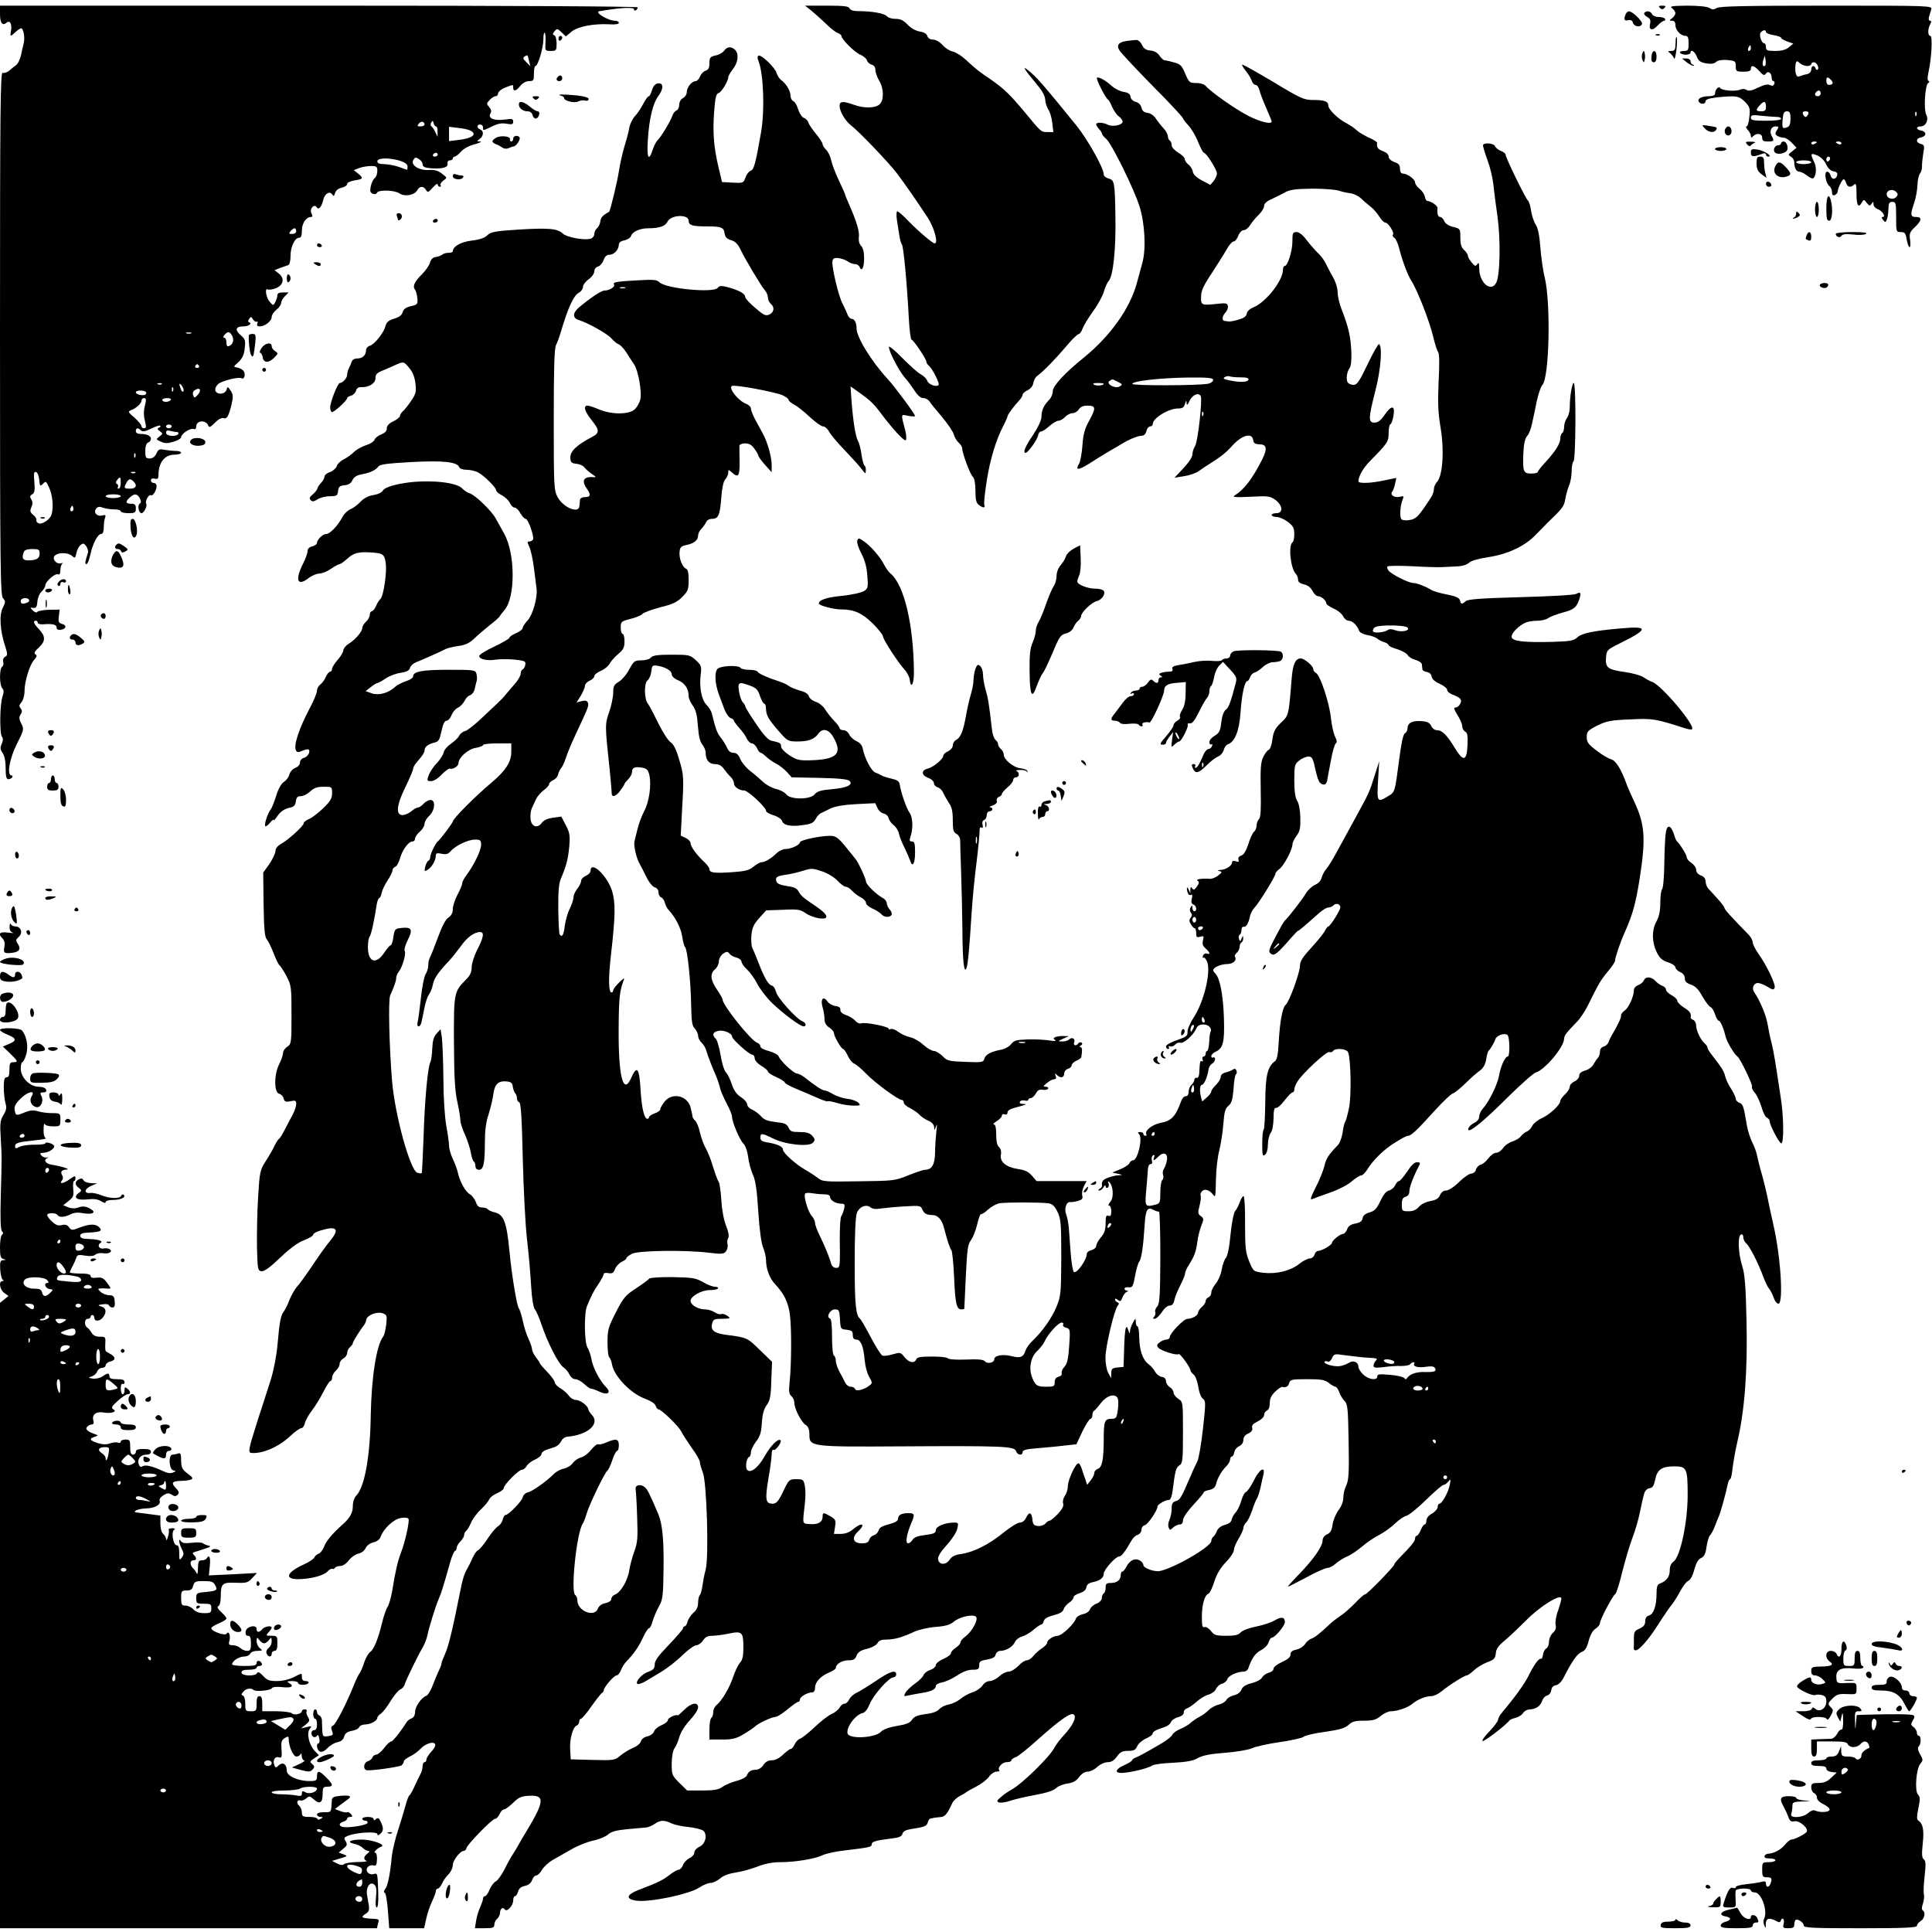 <?xml version="1.0" standalone="no"?>
<!DOCTYPE svg PUBLIC "-//W3C//DTD SVG 20010904//EN"
 "http://www.w3.org/TR/2001/REC-SVG-20010904/DTD/svg10.dtd">
<svg version="1.0" xmlns="http://www.w3.org/2000/svg"
 width="1024pt" height="1024pt" viewBox="0 0 1024 1024"
 preserveAspectRatio="xMidYMid meet">
<g transform="translate(0,1024) scale(0.1,-0.1)"
fill="#000000" stroke="none">
<path d="M0 10166 c0 -49 13 -65 35 -46 18 15 30 -8 23 -45 -6 -30 -3 -31 24
-5 12 11 25 20 30 20 12 0 21 -48 14 -78 -4 -15 -11 -45 -15 -66 -5 -22 -17
-46 -28 -53 -10 -7 -26 -20 -36 -29 -11 -8 -25 -13 -33 -10 -12 5 -14 -194
-14 -1381 0 -1247 2 -1388 16 -1404 14 -16 14 -20 -1 -50 -20 -37 -15 -121 12
-203 14 -44 14 -50 0 -57 -9 -5 -13 -17 -10 -28 3 -10 0 -22 -6 -25 -15 -10
-14 -99 1 -114 9 -9 9 -20 1 -45 -14 -39 -16 -197 -2 -213 6 -8 6 -20 -2 -37
-9 -20 -8 -30 5 -48 10 -15 16 -44 16 -81 0 -44 4 -58 14 -58 8 0 18 5 21 10
3 6 1 10 -4 10 -26 0 -11 88 28 166 38 75 39 80 24 108 -12 24 -13 34 -4 49 9
14 9 22 0 33 -9 11 -8 18 5 32 9 11 16 36 16 59 0 51 28 142 52 167 14 15 15
22 6 28 -10 6 -4 16 19 37 36 34 35 60 -4 100 -24 25 -30 41 -13 41 6 0 10 -5
10 -11 0 -5 12 -9 28 -8 51 4 72 -1 72 -17 0 -10 7 -14 22 -12 29 4 34 24 7
31 -18 5 -21 11 -17 41 l4 35 -56 -1 c-30 -1 -58 -6 -62 -11 -4 -6 -13 -3 -24
7 -16 17 -16 17 2 14 15 -2 20 4 22 33 2 21 12 45 23 54 10 10 19 24 19 32 0
20 51 65 67 59 9 -4 13 4 13 23 0 16 6 32 12 35 7 3 3 3 -9 0 -27 -6 -51 28
-30 43 20 16 69 14 88 -3 16 -14 18 -13 24 15 3 16 13 35 22 42 13 11 18 10
30 -6 7 -11 12 -27 9 -35 -16 -51 -17 -60 -8 -60 6 0 15 23 21 51 13 59 39
109 58 109 8 0 13 13 13 34 0 19 3 42 7 52 5 14 2 16 -15 12 -28 -8 -49 16
-32 36 8 11 18 12 36 5 14 -5 41 -9 60 -9 19 0 34 -4 34 -10 0 -5 18 -10 40
-10 36 0 40 3 40 25 0 20 -5 25 -25 25 -30 0 -32 11 -7 33 25 23 39 21 53 -4
8 -16 8 -23 -1 -29 -13 -8 -5 -50 10 -50 13 0 32 39 25 50 -8 13 14 52 25 45
10 -6 30 26 30 49 0 9 -7 16 -15 16 -8 0 -15 6 -15 14 0 9 7 12 20 9 16 -4 20
0 20 20 0 65 33 107 84 107 20 0 36 5 36 10 0 6 -13 10 -29 10 -16 0 -42 3
-59 6 -27 5 -33 3 -43 -20 -8 -17 -20 -26 -36 -26 -20 0 -23 5 -23 39 0 25 5
41 15 45 8 3 15 12 15 20 0 16 -21 26 -56 26 -15 0 -24 6 -24 15 0 18 12 19
27 4 9 -9 23 -6 54 9 24 12 45 19 48 15 4 -3 0 -8 -7 -10 -10 -4 -8 -9 5 -18
17 -13 17 -14 -2 -29 -19 -14 -19 -15 8 -27 21 -10 35 -10 67 0 22 6 40 17 40
24 1 18 49 50 66 43 9 -3 14 1 14 13 0 34 52 37 64 5 4 -12 12 -8 35 15 17 18
36 28 45 25 18 -7 28 9 43 71 10 43 9 54 -5 75 -13 20 -17 22 -20 8 -4 -19
-26 -30 -47 -22 -19 8 -19 28 0 47 17 18 110 41 125 32 15 -9 24 23 10 40 -6
7 -21 15 -33 17 -21 3 -21 4 7 29 21 20 30 39 33 73 5 41 3 49 -22 70 -32 28
-26 46 15 46 28 0 49 15 30 22 -6 2 -6 8 1 18 8 13 11 13 20 -3 6 -9 14 -15
20 -12 5 3 6 -1 3 -9 -4 -11 0 -16 13 -16 27 0 63 28 63 50 0 10 11 27 25 38
14 11 25 27 25 36 0 9 9 25 20 36 l20 20 -30 0 c-21 0 -30 -5 -30 -16 0 -8 -5
-24 -11 -35 -10 -20 -11 -20 -30 2 -19 22 -27 75 -10 65 5 -3 23 -1 40 5 42
15 52 52 20 78 l-24 19 30 12 c17 6 36 13 43 15 7 3 12 23 12 50 0 48 23 95
46 95 10 0 14 12 14 38 0 39 23 72 49 72 8 0 9 5 2 19 -13 23 15 54 28 32 10
-16 26 3 35 42 8 32 34 46 47 26 7 -11 10 -9 15 8 4 14 17 24 35 28 16 4 29
12 29 20 0 7 17 15 40 19 46 7 48 11 18 36 l-23 18 28 11 c16 6 44 11 63 11
30 0 34 -3 34 -26 0 -15 -6 -32 -14 -38 -8 -6 -17 -26 -21 -44 -5 -25 -3 -33
11 -39 10 -4 19 -2 22 5 5 17 93 15 119 -3 27 -19 80 -10 94 16 12 24 35 24
47 2 9 -15 13 -13 36 13 14 16 26 23 26 17 0 -7 5 -13 11 -13 5 0 8 4 4 9 -3
5 4 16 15 24 21 15 21 15 -7 36 -20 16 -39 22 -68 20 -53 -4 -99 25 -85 52 9
16 14 17 30 6 11 -6 20 -19 20 -28 0 -13 11 -18 44 -21 61 -4 92 4 88 25 -2
10 4 17 13 17 8 0 15 5 15 10 0 6 5 10 10 10 6 0 21 12 33 26 13 15 43 32 72
39 28 8 41 14 30 15 -19 1 -19 1 -2 14 21 16 22 42 2 50 -19 7 -19 26 0 26 8
0 15 -7 15 -15 0 -19 -2 -19 48 5 31 15 52 19 77 14 29 -5 35 -3 35 11 0 15
-6 17 -46 11 -56 -7 -89 7 -75 32 7 12 5 22 -6 34 -15 17 -15 20 2 38 10 11
24 20 32 20 7 0 13 7 13 15 0 8 16 22 36 30 45 18 44 18 44 0 0 -22 16 -18 38
10 12 15 30 25 46 25 24 0 26 4 26 40 0 22 3 40 8 40 13 0 42 96 42 141 0 23
3 39 7 35 4 -4 6 -27 4 -51 -2 -44 -2 -45 28 -45 29 0 31 2 31 39 0 23 -5 41
-12 44 -10 3 -10 8 1 21 13 16 16 15 37 -5 l23 -22 30 25 c32 27 117 44 204
39 29 -2 47 1 47 8 0 6 -9 11 -20 11 -38 0 -115 47 -82 51 4 0 18 2 32 5 91
14 150 16 150 5 0 -7 5 -9 10 -6 5 3 10 10 10 16 0 5 -641 9 -1690 9 l-1690 0
0 -44z m2804 -249 l7 -28 -22 22 c-17 17 -19 23 -8 30 16 9 15 11 23 -24z
m-554 -338 c0 -5 -10 -9 -21 -9 -18 0 -19 2 -9 15 12 15 30 12 30 -6z m61 -9
c5 0 9 -12 8 -27 l0 -28 -12 25 c-6 14 -16 28 -21 31 -5 4 -5 13 0 20 7 11 9
10 12 -3 2 -10 8 -18 13 -18z m182 -22 c39 -20 10 -42 -65 -50 l-48 -6 0 38 0
38 48 -6 c26 -2 55 -9 65 -14z m-173 -128 c0 -5 -7 -10 -16 -10 -8 0 -12 5 -9
10 3 6 10 10 16 10 5 0 9 -4 9 -10z m-200 -32 c27 -9 40 -19 40 -30 0 -10 -1
-18 -2 -18 -2 0 -21 7 -43 15 -22 8 -57 14 -77 15 -27 0 -38 4 -38 15 0 19 63
20 120 3z m-550 -373 c0 -9 -9 -15 -21 -15 -18 0 -19 2 -9 15 7 8 16 15 21 15
5 0 9 -7 9 -15z m-557 -542 c-7 -2 -19 -2 -25 0 -7 3 -2 5 12 5 14 0 19 -2 13
-5z m217 -12 c12 -23 5 -47 -16 -55 -10 -4 -14 2 -14 19 0 14 -5 25 -11 25 -8
0 -8 5 1 15 17 20 27 19 40 -4z m-175 -161 c3 -5 -1 -10 -10 -10 -9 0 -13 5
-10 10 3 6 8 10 10 10 2 0 7 -4 10 -10z m-198 -96 c-3 -3 -12 -4 -19 -1 -8 3
-5 6 6 6 11 1 17 -2 13 -5z m115 -38 c-3 -5 -9 -1 -13 10 -12 31 -10 39 5 19
8 -11 12 -24 8 -29z m-55 2 c-3 -8 -6 -5 -6 6 -1 11 2 17 5 13 3 -3 4 -12 1
-19z m143 1 c0 -6 -7 -17 -15 -25 -13 -14 -16 -14 -21 1 -4 10 -1 21 7 26 19
12 29 11 29 -2z m-286 -8 c4 -5 0 -11 -6 -14 -18 -5 -48 3 -48 14 0 12 47 12
54 0z m-6 -71 c-7 -27 -7 -53 0 -80 8 -32 7 -40 -4 -40 -8 0 -14 5 -14 11 0 7
-17 27 -37 45 -35 30 -36 33 -18 40 28 11 55 36 55 51 0 7 6 13 14 13 11 0 12
-8 4 -40z m137 30 c-3 -5 -15 -10 -26 -10 -10 0 -19 5 -19 10 0 6 12 10 26 10
14 0 23 -4 19 -10z m5 -140 c0 -5 -7 -10 -15 -10 -8 0 -15 5 -15 10 0 6 7 10
15 10 8 0 15 -4 15 -10z m28 -30 c7 0 10 -4 7 -10 -11 -17 -65 -12 -65 6 0 12
6 15 23 10 12 -3 28 -6 35 -6z m-221 -132 c-3 -8 -6 -5 -6 6 -1 11 2 17 5 13
3 -3 4 -12 1 -19z m-509 -121 c3 -35 4 -36 20 -21 15 16 17 14 33 -22 18 -39
23 -102 13 -139 -7 -27 -49 -56 -69 -49 -9 4 -14 11 -12 18 2 6 -6 18 -17 27
-17 14 -18 21 -10 40 8 17 8 29 0 42 -9 14 -8 20 5 27 12 7 15 21 11 66 -4 45
-2 56 9 52 8 -2 15 -21 17 -41z m509 37 c-3 -3 -12 -4 -19 -1 -8 3 -5 6 6 6
11 1 17 -2 13 -5z m-77 -54 c0 -16 -5 -30 -11 -30 -5 0 -8 4 -4 9 3 5 1 13 -5
16 -8 5 -7 11 1 21 16 20 19 18 19 -16z m68 8 c21 -21 13 -38 -18 -38 -33 0
-35 3 -20 31 12 22 21 24 38 7z m-68 -78 c0 -5 -18 -10 -40 -10 -22 0 -40 5
-40 10 0 6 18 10 40 10 22 0 40 -4 40 -10z m-254 -77 c-10 -10 -19 5 -10 18 6
11 8 11 12 0 2 -7 1 -15 -2 -18z m-176 -227 c0 -26 -16 -36 -61 -36 -29 0 -35
12 -23 44 4 11 19 16 45 16 34 0 39 -3 39 -24z m-56 -245 c3 -5 -1 -12 -10
-15 -25 -10 -34 -7 -34 9 0 16 35 21 44 6z"/>
<path d="M218 7493 c7 -3 16 -2 19 1 4 3 -2 6 -13 5 -11 0 -14 -3 -6 -6z"/>
<path d="M4301 10183 c19 -16 54 -47 78 -70 23 -23 51 -45 62 -48 10 -4 19
-11 19 -16 0 -17 70 -87 100 -99 16 -7 32 -20 35 -30 3 -10 15 -20 25 -23 13
-3 20 -14 20 -29 0 -12 9 -38 20 -56 25 -41 26 -103 2 -125 -23 -21 -83 -22
-137 -2 -57 20 -75 19 -75 -6 0 -29 30 -80 60 -103 41 -31 200 -197 245 -256
36 -47 120 -169 163 -235 35 -55 56 -135 36 -135 -11 0 -85 63 -139 118 -27
29 -54 52 -59 52 -5 0 -6 -21 -2 -47 4 -27 10 -64 13 -83 3 -19 9 -40 13 -45
9 -11 27 -203 37 -392 3 -62 10 -113 14 -113 10 0 79 -103 79 -117 0 -6 6 -16
14 -22 18 -15 57 -92 51 -101 -9 -14 -54 2 -60 21 -4 11 -18 26 -33 34 -15 7
-58 46 -97 85 -38 39 -71 67 -73 62 -5 -17 52 -128 85 -165 11 -12 33 -41 48
-64 18 -29 35 -43 49 -43 12 0 26 -8 32 -17 6 -10 36 -47 67 -83 30 -36 58
-77 62 -92 4 -15 15 -34 26 -44 10 -9 19 -23 19 -31 0 -25 41 -135 56 -150 9
-9 14 -35 14 -75 0 -46 4 -64 18 -74 23 -18 35 -17 29 0 -3 8 3 65 13 128 18
116 51 222 89 293 11 22 21 44 21 48 0 9 35 56 65 88 8 9 15 21 15 27 0 6 12
17 27 24 16 8 28 23 30 38 2 14 11 31 21 38 34 25 98 91 152 155 30 36 60 66
67 66 6 1 16 14 21 30 6 16 31 57 56 92 26 35 51 82 57 104 6 22 18 48 26 57
23 26 38 166 35 338 -3 186 -5 196 -37 204 -14 4 -25 13 -25 22 0 33 -84 183
-145 259 -176 217 -215 262 -259 295 -17 13 -19 13 -11 0 9 -15 12 -18 69 -88
22 -26 36 -55 36 -71 0 -14 7 -36 15 -49 9 -12 19 -44 22 -72 l6 -50 -31 0
c-34 0 -33 -1 -117 101 -82 99 -114 129 -184 178 -65 44 -73 50 -135 107 -21
19 -51 38 -67 41 -15 3 -39 18 -53 34 -15 17 -36 29 -50 29 -15 0 -27 7 -31
19 -3 12 -18 21 -41 24 -21 4 -46 18 -63 36 -22 23 -38 31 -64 31 -19 0 -40 6
-46 14 -13 15 -80 27 -149 27 -28 0 -45 5 -49 14 -4 12 -29 15 -120 15 l-116
0 34 -27z"/>
<path d="M8798 10198 c9 -9 15 -9 24 0 9 9 7 12 -12 12 -19 0 -21 -3 -12 -12z"/>
<path d="M8863 10196 c9 -7 17 -19 17 -26 0 -7 -8 -19 -17 -26 -17 -13 -17
-13 0 -14 11 0 17 -8 17 -23 0 -27 28 -57 53 -57 13 0 17 -9 17 -40 0 -36 -2
-40 -26 -40 -14 0 -23 -4 -19 -10 3 -5 17 -10 31 -10 13 0 24 5 24 10 0 22 22
8 33 -19 9 -24 19 -31 50 -37 27 -4 43 -2 53 8 9 8 30 12 59 10 42 -4 45 -6
45 -33 0 -27 3 -29 40 -29 29 0 40 4 40 15 0 23 18 18 45 -12 20 -22 26 -25
34 -14 11 18 31 5 31 -20 0 -10 4 -19 10 -19 5 0 7 -7 4 -15 -4 -10 -11 -12
-22 -6 -12 6 -32 2 -63 -13 -32 -16 -50 -20 -61 -13 -8 6 -24 7 -34 2 -27 -11
-97 -5 -106 8 -9 13 -28 -8 -28 -30 0 -8 -13 -13 -32 -13 -39 0 -63 -13 -54
-29 10 -16 36 -14 36 3 0 9 20 15 61 20 102 10 115 8 147 -23 26 -27 29 -34
24 -80 -2 -28 -9 -51 -15 -51 -5 0 -3 -8 6 -18 10 -10 17 -25 17 -32 0 -11 3
-11 12 -2 19 19 48 15 48 -8 0 -16 7 -20 30 -20 33 0 35 3 20 30 -13 25 -2 50
21 50 17 0 18 -3 7 -20 -11 -17 -10 -22 2 -30 8 -5 23 -10 34 -10 10 0 30 -12
43 -27 l25 -26 -23 -19 c-22 -17 -23 -19 -6 -29 9 -5 17 -18 17 -29 0 -30 11
-50 27 -50 8 0 26 -9 40 -20 14 -11 29 -18 33 -15 17 11 20 58 5 87 -21 44
-19 49 17 34 19 -8 38 -27 47 -47 10 -22 25 -35 39 -37 15 -2 22 -9 20 -19 -5
-25 -29 -28 -35 -4 -3 12 -11 21 -19 21 -17 0 -8 -60 12 -76 8 -6 14 -21 14
-32 0 -15 5 -20 15 -16 8 4 15 12 15 18 0 17 24 66 32 66 4 0 10 -9 13 -20 7
-23 25 -26 43 -8 9 9 12 -2 12 -50 0 -62 10 -78 29 -44 9 16 11 16 25 -3 14
-17 17 -18 26 -5 8 13 10 12 10 -3 0 -10 11 -22 24 -26 24 -10 43 -41 24 -41
-6 0 -6 -6 3 -16 12 -14 14 -14 20 3 4 10 8 35 8 56 1 30 5 37 21 37 18 0 20
-7 20 -80 0 -79 0 -80 25 -80 21 0 26 -6 31 -40 4 -22 11 -40 15 -40 5 0 6 17
3 38 -5 34 -2 42 25 68 37 35 40 54 6 54 -30 0 -31 12 -9 76 9 26 16 68 17 94
1 26 7 53 14 61 6 8 11 25 10 39 0 14 3 44 7 68 7 39 6 44 -13 49 -28 7 -27
31 2 35 12 2 22 10 22 18 0 8 -10 16 -22 18 -28 4 -30 22 -3 22 27 0 44 34 30
61 -15 27 -7 159 10 169 7 5 8 9 2 11 -7 3 -7 18 0 49 16 74 22 190 9 190 -14
0 -14 35 -1 61 8 13 7 19 0 19 -7 0 -9 9 -6 20 3 11 9 29 12 40 5 20 1 20
-555 20 -429 0 -566 -3 -581 -12 -16 -10 -24 -10 -40 0 -12 7 -56 12 -117 12
-84 -1 -95 -3 -80 -14z m497 -126 c0 -5 18 -13 40 -16 22 -4 40 -10 40 -14 0
-5 15 -13 33 -20 l32 -11 -24 -20 c-16 -13 -38 -19 -72 -19 -42 0 -49 3 -49
20 0 11 -4 20 -8 20 -16 0 -31 47 -19 59 14 14 27 14 27 1z m-80 -85 c0 -8 -4
-15 -10 -15 -5 0 -7 7 -4 15 4 8 8 15 10 15 2 0 4 -7 4 -15z m76 -93 c-12 -11
-18 7 -10 30 l8 23 4 -23 c2 -13 1 -26 -2 -30z m222 -2 c12 0 22 5 22 10 0 6
6 10 14 10 15 0 30 -29 20 -39 -4 -3 -9 0 -11 7 -7 19 -23 14 -23 -7 0 -11 -9
-21 -22 -24 -13 -2 -30 -8 -39 -11 -12 -5 -18 0 -22 19 -2 15 -2 36 0 46 5 18
7 18 23 4 9 -8 26 -15 38 -15z m127 -74 c15 -15 10 -26 -12 -26 -7 0 -13 9
-13 20 0 24 6 25 25 6z m-55 -71 c0 -8 -7 -15 -15 -15 -16 0 -20 12 -8 23 11
12 23 8 23 -8z m-290 -70 c0 -20 -5 -25 -25 -25 -29 0 -31 7 -8 32 22 25 33
23 33 -7z m130 -64 c0 -26 -5 -41 -16 -45 -27 -10 -29 -7 -26 39 3 36 8 45 23
45 15 0 19 -7 19 -39z m94 24 c-4 -8 -10 -15 -14 -15 -4 0 -10 7 -14 15 -4 10
1 15 14 15 13 0 18 -5 14 -15z m573 -7 c-3 -8 -6 -5 -6 6 -1 11 2 17 5 13 3
-3 4 -12 1 -19z m-736 -8 c11 0 19 -4 19 -10 0 -6 -33 -10 -80 -10 -68 0 -80
3 -80 16 0 15 9 16 61 10 34 -3 70 -6 80 -6z m209 -134 c0 -2 -7 -6 -15 -10
-8 -3 -15 -1 -15 4 0 6 7 10 15 10 8 0 15 -2 15 -4z m130 -6 c0 -5 -7 -7 -15
-4 -8 4 -15 8 -15 10 0 2 7 4 15 4 8 0 15 -4 15 -10z m-60 -79 c0 -6 -4 -13
-10 -16 -5 -3 -10 1 -10 9 0 9 5 16 10 16 6 0 10 -4 10 -9z m-100 -21 c0 -5
-18 -10 -40 -10 -22 0 -40 5 -40 10 0 6 18 10 40 10 22 0 40 -4 40 -10z m451
-183 c-15 -19 -51 -10 -51 13 0 23 30 31 49 14 11 -10 12 -16 2 -27z"/>
<path d="M8616 10164 c-11 -27 -7 -36 14 -31 13 3 21 -1 25 -14 7 -21 41 -26
48 -6 5 13 -50 67 -69 67 -6 0 -15 -7 -18 -16z"/>
<path d="M8715 10171 c-3 -6 4 -15 16 -21 15 -9 19 -18 15 -35 -9 -35 12 -41
39 -11 13 14 29 26 35 26 6 0 8 5 5 10 -3 6 -19 10 -35 10 -15 0 -30 7 -34 15
-6 17 -32 20 -41 6z"/>
<path d="M8778 10053 c7 -3 16 -2 19 1 4 3 -2 6 -13 5 -11 0 -14 -3 -6 -6z"/>
<path d="M2960 10034 c0 -8 5 -12 10 -9 6 3 10 10 10 16 0 5 -4 9 -10 9 -5 0
-10 -7 -10 -16z"/>
<path d="M8881 10013 c-1 -37 -4 -43 -23 -43 -19 0 -20 -2 -6 -12 9 -7 18 -20
21 -28 2 -8 8 11 12 42 4 31 5 63 2 70 -3 7 -6 -6 -6 -29z"/>
<path d="M5973 10023 c-49 -6 -60 -27 -32 -60 34 -40 119 -129 232 -243 53
-55 97 -103 97 -107 0 -4 13 -21 29 -38 15 -16 39 -56 51 -87 13 -32 27 -58
31 -58 13 0 69 -90 69 -109 0 -11 -8 -28 -17 -40 l-18 -21 -45 24 c-30 16 -46
32 -48 47 -2 13 -13 29 -23 37 -10 7 -19 20 -19 28 0 8 -16 24 -35 35 -20 12
-35 29 -35 39 0 11 -4 22 -10 25 -5 3 -10 14 -10 23 0 10 -10 28 -23 42 -13
14 -31 37 -41 52 -10 16 -29 28 -44 30 -18 2 -28 10 -32 28 -4 15 -15 26 -30
30 -15 4 -26 14 -28 27 -2 15 -12 22 -37 26 -19 3 -46 17 -61 30 -32 30 -72
52 -80 45 -6 -7 47 -111 59 -116 4 -2 14 -20 22 -40 9 -19 24 -42 35 -49 11
-8 20 -20 20 -28 0 -18 -54 -29 -79 -16 -24 13 -61 14 -61 2 0 -5 7 -16 15
-25 8 -8 15 -19 15 -23 0 -5 10 -18 23 -29 29 -25 149 -268 177 -359 28 -90
35 -225 15 -297 -8 -29 -21 -79 -30 -110 -36 -133 -141 -280 -280 -393 -103
-83 -165 -151 -165 -178 0 -15 -9 -36 -19 -46 -29 -29 -41 -56 -41 -90 0 -18
-17 -54 -45 -97 -41 -60 -55 -94 -39 -94 12 0 59 65 65 89 3 14 10 25 16 24 6
-1 25 11 43 27 19 17 41 30 50 30 9 0 25 9 35 20 10 11 28 20 39 20 12 0 27 9
34 20 8 14 23 20 47 20 44 0 45 -13 6 -83 -22 -40 -30 -70 -34 -128 -3 -42
-11 -86 -18 -97 -22 -36 -3 -35 53 0 29 19 76 48 103 64 28 16 59 34 70 41 39
24 85 43 104 43 14 0 23 9 27 25 3 14 12 25 20 25 8 0 14 6 14 13 0 31 84 82
134 82 23 0 31 5 37 25 6 20 7 21 8 5 1 -16 5 -13 17 13 16 30 46 43 58 23 10
-16 -15 -244 -30 -265 -7 -11 -14 -31 -14 -44 0 -14 -19 -43 -47 -73 l-48 -51
50 8 c28 4 64 16 80 28 17 12 37 26 46 31 63 39 99 67 126 98 52 60 109 77
115 35 2 -17 10 -22 33 -23 39 0 43 -23 16 -78 -53 -105 -98 -163 -147 -193
-15 -9 4 -11 82 -7 94 5 104 4 133 -16 40 -29 44 -71 6 -71 -14 0 -25 -4 -25
-10 0 -5 12 -10 26 -10 14 0 41 -12 60 -26 28 -22 34 -33 34 -65 0 -21 -4 -40
-9 -43 -24 -15 -11 -140 18 -169 6 -6 11 -19 11 -29 0 -13 10 -20 30 -25 20
-4 36 -16 46 -34 8 -16 21 -29 30 -29 17 0 44 -23 44 -39 0 -5 18 -17 39 -27
22 -9 44 -28 50 -41 6 -12 19 -23 29 -23 20 0 45 -24 55 -52 3 -10 22 -20 44
-24 21 -3 45 -12 53 -19 8 -7 25 -16 38 -19 12 -4 22 -11 22 -16 0 -4 21 -14
46 -21 25 -8 50 -22 55 -31 5 -10 24 -21 42 -26 17 -5 33 -15 33 -23 1 -8 2
-19 3 -26 0 -6 11 -13 24 -15 13 -2 23 -11 25 -24 2 -13 17 -27 42 -38 22 -10
40 -24 40 -32 0 -8 12 -19 27 -25 44 -16 54 -28 42 -50 -5 -10 -16 -19 -24
-19 -12 0 -9 -9 10 -40 14 -22 25 -48 25 -59 0 -11 7 -24 16 -29 12 -6 14 -23
12 -73 -4 -84 -22 -88 -68 -12 -42 69 -67 93 -95 93 -11 0 -24 10 -30 23 -8
17 -20 23 -53 25 -47 3 -72 -10 -72 -39 0 -10 -6 -22 -14 -26 -9 -5 -19 -52
-30 -138 -23 -175 -22 -173 -59 -195 -57 -35 -60 -32 -53 83 l6 102 -25 -78
c-27 -86 -27 -87 -106 -231 -30 -54 -71 -131 -93 -170 -21 -39 -46 -80 -56
-91 -10 -11 -21 -32 -25 -47 -4 -16 -18 -31 -36 -38 -15 -7 -38 -28 -49 -47
-18 -31 -95 -130 -111 -143 -4 -3 -25 -40 -48 -84 -37 -71 -40 -80 -25 -91 18
-13 32 -2 106 83 21 24 38 41 38 39 0 -4 33 24 114 96 17 15 38 27 46 27 9 0
21 5 27 11 18 18 44 3 35 -18 -13 -32 -54 -93 -61 -93 -4 0 -12 -10 -18 -22
-6 -13 -38 -53 -72 -90 -46 -50 -61 -73 -61 -96 0 -37 -57 -193 -76 -208 -17
-14 -31 -91 -37 -203 -3 -58 -9 -88 -19 -95 -40 -29 -51 -77 -52 -218 -1 -75
-4 -140 -8 -144 -5 -4 -8 -39 -8 -77 0 -61 2 -68 15 -57 9 7 15 29 15 54 0 23
7 51 15 62 9 11 14 42 15 77 0 42 4 57 12 55 7 -3 28 15 46 39 18 24 37 43 42
43 6 0 10 7 10 15 0 9 7 28 17 43 26 43 154 161 168 156 7 -3 16 -1 20 5 11
18 72 13 80 -6 15 -37 18 -232 5 -295 -7 -35 -16 -67 -20 -73 -4 -5 -11 -31
-14 -58 -4 -26 -15 -55 -24 -65 -49 -50 -65 -74 -73 -114 -6 -23 -26 -74 -46
-112 -28 -56 -31 -67 -17 -61 11 5 54 20 96 35 43 15 93 41 113 59 20 17 42
31 50 31 7 0 24 17 36 38 20 32 61 76 101 107 36 28 99 65 110 65 17 0 44 25
142 133 43 48 87 89 97 92 10 3 39 27 66 53 26 26 60 56 76 67 19 14 29 32 34
60 3 22 9 42 12 45 10 8 31 44 37 63 7 19 46 33 63 22 13 -8 15 -115 2 -115
-14 0 -38 -53 -46 -102 -8 -46 -54 -140 -86 -174 -10 -11 -19 -30 -19 -42 0
-13 -10 -26 -27 -34 -15 -7 -29 -21 -31 -31 -6 -31 75 33 208 166 69 68 136
128 149 132 50 15 151 136 151 180 0 16 14 34 67 88 17 17 42 55 56 82 60 122
72 142 108 185 22 26 39 51 39 58 0 17 29 101 51 150 41 90 58 151 79 282 34
218 29 291 -31 417 -16 34 -34 75 -39 90 -28 77 -56 122 -80 128 -14 4 -49 24
-77 46 -45 34 -53 45 -53 72 0 30 5 35 55 61 49 24 71 29 174 33 120 6 134 4
295 -48 16 -5 31 -7 34 -4 19 19 -164 236 -212 251 -11 4 -32 15 -46 25 -14 9
-59 22 -98 27 -91 13 -104 23 -100 76 3 40 5 42 73 76 155 77 155 93 2 79
-139 -12 -204 -25 -228 -48 -18 -17 -38 -20 -128 -23 -153 -4 -215 3 -219 25
-4 20 38 62 76 78 13 5 40 9 60 9 21 0 47 6 58 14 11 8 46 21 79 30 58 15 73
28 87 75 9 31 5 35 -19 23 -10 -6 -142 -13 -293 -17 -212 -6 -279 -11 -291
-21 -21 -18 -26 -18 -31 4 -4 14 -22 22 -69 31 -35 7 -71 17 -79 22 -32 20
-80 39 -100 39 -24 0 -113 45 -130 65 -7 8 -9 18 -7 22 3 5 61 5 129 2 67 -4
139 -6 158 -5 19 1 56 3 82 4 29 1 53 9 64 19 11 11 49 22 102 30 102 15 194
58 251 118 21 22 52 52 67 68 75 72 83 82 90 120 3 22 13 55 20 73 8 18 14 53
14 78 0 25 5 48 10 51 12 8 14 415 1 415 -9 0 -21 -72 -21 -129 0 -21 -7 -46
-15 -57 -8 -10 -15 -31 -15 -46 0 -15 -4 -30 -10 -33 -5 -3 -10 -16 -10 -28 0
-28 -26 -69 -79 -127 -23 -24 -41 -48 -41 -52 0 -4 -15 -8 -34 -8 -42 0 -46
10 -42 108 2 49 9 78 20 91 9 9 20 37 25 62 6 24 17 77 25 118 9 41 22 82 31
91 37 40 45 438 12 570 -9 36 -19 108 -23 160 -5 65 -13 103 -25 120 -9 14
-20 46 -24 72 -3 26 -11 50 -16 54 -11 7 -119 228 -119 244 0 6 -11 15 -25 20
-14 5 -28 17 -31 25 -7 17 -64 21 -64 4 0 -6 11 -43 25 -81 14 -38 27 -95 30
-126 3 -31 13 -108 22 -170 17 -123 14 -313 -7 -351 -28 -53 -90 1 -90 77 0
28 -3 33 -10 22 -9 -13 -13 -12 -30 9 -11 13 -20 29 -20 36 0 6 -9 20 -20 30
-15 13 -20 31 -20 66 0 46 -1 47 -37 56 -24 5 -42 17 -48 31 -5 12 -15 22 -22
22 -12 0 -17 19 -14 47 2 12 -35 37 -54 38 -5 0 -11 10 -13 22 -2 13 -14 31
-28 42 -13 10 -24 26 -24 34 0 17 -41 47 -65 47 -9 0 -15 9 -15 26 0 19 -7 28
-30 35 -18 7 -30 18 -30 29 0 11 -12 22 -30 29 -27 9 -35 20 -31 44 1 4 -19
17 -45 28 -25 12 -54 29 -64 39 -11 11 -34 26 -52 36 -45 22 -98 74 -98 95 0
22 -20 29 -82 29 -46 0 -65 8 -210 96 -88 52 -162 94 -164 91 -3 -2 6 -17 19
-33 13 -16 27 -39 31 -51 4 -13 13 -23 21 -23 7 0 16 -12 20 -27 3 -16 20 -58
36 -95 16 -36 29 -69 29 -72 0 -17 -61 -2 -122 29 -69 35 -201 128 -227 159
-8 9 -28 16 -51 16 -35 0 -38 3 -58 49 -17 43 -26 51 -59 60 -21 6 -43 11 -49
11 -7 0 -19 11 -28 24 -10 16 -27 26 -48 28 -24 2 -36 10 -46 31 -7 15 -20 26
-30 25 -9 0 -31 -3 -49 -5z m1124 -794 c15 -5 41 -11 58 -13 16 -1 42 -13 57
-26 14 -14 38 -34 52 -45 15 -11 35 -35 46 -52 11 -18 25 -33 33 -33 15 0 49
-54 40 -64 -4 -4 -1 -11 7 -16 8 -5 20 -31 26 -57 16 -64 46 -144 66 -174 30
-46 95 -213 113 -289 10 -41 22 -81 28 -87 6 -8 7 -66 2 -155 -5 -114 -3 -163
10 -242 21 -123 12 -261 -20 -292 -8 -9 -15 -25 -15 -37 0 -12 -8 -34 -18 -48
-64 -97 -75 -109 -109 -115 -20 -4 -39 -2 -45 4 -11 11 -7 74 7 106 7 17 5 18
-15 13 -28 -7 -55 10 -41 27 5 6 12 25 15 42 l7 31 -63 -13 c-74 -16 -138 -18
-138 -5 0 26 25 70 60 106 95 96 100 104 100 150 0 24 4 45 10 47 5 2 12 22
16 46 9 55 -11 56 -48 2 -20 -29 -35 -40 -53 -40 -33 0 -33 21 5 170 29 112
38 234 19 246 -4 2 -31 -45 -60 -106 -44 -92 -56 -110 -75 -110 -13 0 -26 6
-31 13 -10 16 -4 58 10 76 15 17 12 127 -4 194 -6 28 -22 77 -35 109 -13 31
-24 75 -24 96 0 23 -10 57 -25 83 -14 24 -31 58 -39 74 -8 17 -27 42 -43 56
-15 15 -41 45 -58 67 -19 26 -38 41 -52 42 -21 0 -23 -5 -23 -50 0 -51 -25
-130 -41 -130 -5 0 -9 -9 -9 -20 0 -57 -92 -174 -157 -199 -19 -8 -33 -21 -35
-33 -2 -15 -15 -24 -43 -32 -22 -7 -46 -11 -52 -10 -7 1 -17 2 -23 3 -15 2
-12 28 6 45 8 9 14 24 12 34 -3 14 -11 16 -43 13 -98 -11 -100 -10 -99 35 0
33 12 59 56 125 30 46 66 103 79 126 13 24 30 43 37 43 8 0 19 14 25 30 7 18
19 30 29 30 10 0 25 12 35 28 9 15 29 39 45 54 15 15 28 35 28 46 0 12 13 25
38 36 20 9 53 25 72 36 28 15 56 19 147 20 61 0 124 -5 140 -11z m-520 -989
c31 0 43 -4 40 -12 -4 -14 -42 -16 -101 -4 -29 6 -36 10 -25 17 8 5 20 7 27 4
8 -3 34 -5 59 -5z m-147 -14 c0 -8 -12 -17 -27 -20 -53 -10 -398 -11 -401 -1
-4 15 146 32 296 34 108 1 132 -2 132 -13z m-505 -10 c26 -13 26 -15 8 -25
-25 -13 -74 16 -52 30 17 11 12 11 44 -5z m-75 -10 c0 -9 -39 -13 -51 -5 -10
6 -4 9 19 9 17 0 32 -2 32 -4z m527 -168 c-3 -8 -6 -5 -6 6 -1 11 2 17 5 13 3
-3 4 -12 1 -19z m1083 -1124 c17 -17 -32 -27 -66 -14 -16 6 -31 7 -38 1 -17
-13 -75 -19 -79 -7 -2 6 2 16 10 21 18 14 159 13 173 -1z m-680 -1678 c0 -2
-8 -10 -17 -17 -16 -13 -17 -12 -4 4 13 16 21 21 21 13z"/>
<path d="M3838 9971 c-7 -10 -28 -22 -46 -25 -28 -7 -32 -11 -32 -41 0 -25 -5
-35 -21 -40 -11 -4 -24 -18 -29 -31 -5 -13 -16 -24 -23 -24 -20 0 -47 -33 -47
-58 0 -12 -9 -26 -20 -32 -12 -6 -20 -21 -20 -36 0 -13 -7 -27 -15 -30 -8 -3
-17 -15 -21 -27 -8 -26 -64 -119 -80 -132 -6 -5 -17 -27 -24 -47 -22 -69 -33
-45 -26 55 7 109 27 191 56 229 28 38 27 70 -2 66 -15 -2 -25 -13 -32 -35 -5
-18 -13 -33 -17 -33 -5 0 -18 -18 -29 -39 -11 -22 -31 -52 -45 -67 -13 -14
-27 -43 -30 -63 -3 -20 -15 -64 -26 -99 -10 -35 -23 -91 -28 -125 -9 -61 -47
-217 -53 -220 -31 -16 -44 -29 -46 -50 -2 -14 -10 -31 -18 -37 -8 -7 -14 -20
-14 -30 0 -10 -8 -21 -17 -24 -30 -12 -127 5 -150 26 -29 27 -74 31 -238 21
-123 -8 -144 -12 -162 -30 -14 -14 -40 -23 -82 -28 -58 -7 -101 -31 -101 -57
0 -4 -10 -8 -23 -8 -13 0 -27 -4 -32 -9 -6 -5 -21 -11 -34 -13 -17 -2 -27 -12
-32 -30 -4 -15 -23 -42 -41 -60 -39 -38 -53 -65 -39 -82 5 -6 11 -27 13 -46 3
-32 1 -35 -35 -43 -26 -6 -39 -16 -43 -32 -4 -15 -18 -26 -45 -34 -29 -9 -40
-18 -46 -39 -8 -35 -59 -99 -84 -105 -10 -3 -19 -14 -19 -24 0 -26 -19 -43
-47 -43 -14 0 -26 -7 -29 -17 -3 -10 -10 -26 -15 -35 -5 -10 -9 -25 -9 -34 0
-17 -23 -44 -39 -44 -11 0 -51 -101 -51 -130 0 -10 4 -21 8 -24 9 -5 82 61 82
74 0 4 9 10 21 13 11 3 23 15 26 26 3 13 13 20 27 19 41 -2 76 20 76 47 0 21
8 29 38 41 20 8 51 22 69 30 42 19 44 19 74 -19 17 -20 28 -49 31 -81 5 -42 2
-54 -23 -91 -16 -23 -35 -48 -44 -55 -8 -7 -15 -18 -15 -24 0 -7 -16 -20 -35
-29 -24 -11 -35 -24 -35 -38 0 -14 -10 -24 -30 -32 -17 -6 -32 -19 -35 -28 -3
-9 -23 -22 -46 -29 -22 -7 -50 -23 -62 -35 -12 -12 -36 -30 -54 -39 -17 -8
-35 -25 -38 -37 -4 -11 -20 -25 -36 -31 -16 -5 -29 -16 -29 -24 0 -8 -8 -22
-17 -32 -10 -10 -19 -24 -21 -32 -2 -7 -13 -21 -25 -31 -17 -14 -19 -20 -10
-30 9 -9 17 -8 37 5 14 9 43 16 65 16 36 0 40 3 43 28 2 22 9 28 34 30 22 2
35 11 42 27 8 17 23 26 49 31 45 8 74 22 89 42 8 11 50 16 174 23 169 9 243 1
254 -27 3 -8 19 -14 40 -14 18 0 46 -6 60 -14 31 -16 96 -80 96 -95 0 -6 14
-18 30 -26 17 -9 36 -27 42 -40 6 -14 17 -25 25 -25 8 0 22 -13 31 -30 9 -16
22 -30 28 -30 14 0 47 -97 39 -110 -4 -6 -12 -10 -20 -10 -11 0 -11 -4 0 -27
8 -16 19 -66 25 -113 6 -47 12 -97 14 -111 6 -45 -21 -140 -48 -168 -14 -15
-26 -33 -26 -40 0 -6 -16 -19 -35 -27 -19 -8 -35 -19 -35 -24 0 -5 -36 -26
-80 -47 -44 -20 -80 -43 -80 -50 0 -17 43 -27 89 -19 22 3 66 3 99 0 55 -6 60
-9 56 -28 -2 -11 -8 -22 -14 -24 -5 -2 -10 -12 -10 -21 0 -10 -11 -31 -24 -47
-14 -16 -38 -44 -53 -62 -15 -19 -37 -41 -47 -50 -11 -10 -48 -45 -83 -78 -35
-34 -74 -64 -86 -68 -13 -3 -28 -14 -33 -25 -5 -11 -25 -30 -44 -43 -19 -13
-36 -33 -38 -45 -2 -12 -18 -37 -36 -57 -19 -19 -38 -49 -44 -65 -10 -29 -9
-31 13 -31 14 0 37 14 56 35 19 19 38 33 44 31 16 -5 45 13 45 29 0 29 51 75
91 81 21 4 39 10 39 15 0 5 34 9 75 9 l75 0 0 -45 c0 -54 -31 -101 -106 -164
-84 -70 -204 -191 -204 -205 0 -7 -69 -99 -80 -106 -11 -8 -40 -67 -40 -84 0
-8 -4 -16 -9 -18 -5 -1 -13 -16 -17 -31 -6 -27 -5 -28 14 -16 22 14 42 50 42
75 0 12 7 14 31 9 23 -5 34 -2 47 13 26 30 93 62 129 62 29 0 33 -3 33 -28 0
-29 -38 -107 -76 -158 -13 -17 -24 -37 -24 -45 0 -8 -11 -35 -25 -61 -14 -26
-25 -60 -25 -76 0 -20 -8 -35 -23 -45 -15 -9 -34 -46 -55 -103 -18 -49 -37
-97 -42 -106 -6 -10 -10 -29 -10 -43 0 -14 -6 -36 -14 -48 -8 -12 -19 -69 -25
-126 -6 -56 -14 -114 -17 -127 -4 -14 -2 -24 5 -24 6 0 13 10 15 23 3 12 10
47 16 77 6 30 17 61 24 70 7 8 16 31 20 50 6 34 27 65 84 125 16 17 44 52 63
78 33 48 72 77 104 77 23 0 18 -29 -15 -93 -17 -33 -30 -74 -30 -93 0 -26 -8
-44 -30 -66 -64 -64 -65 -69 -64 -333 1 -181 5 -258 18 -315 9 -41 16 -85 16
-98 0 -13 11 -47 24 -75 13 -29 27 -71 31 -94 4 -24 11 -45 16 -49 5 -3 9 -14
9 -25 0 -12 7 -19 19 -19 24 0 31 35 31 149 0 59 6 105 20 146 10 33 22 81 25
107 7 53 27 71 73 66 20 -2 28 -9 30 -28 2 -14 8 -29 13 -35 5 -5 9 -17 9 -26
0 -10 5 -19 12 -21 9 -3 14 -84 19 -304 4 -164 14 -357 23 -429 8 -71 18 -179
21 -240 4 -68 12 -116 20 -125 7 -8 23 -44 35 -80 31 -94 90 -209 115 -226 12
-8 27 -25 33 -39 7 -14 20 -25 31 -25 11 0 32 -11 47 -25 15 -14 31 -25 36
-25 6 0 26 -7 45 -16 43 -21 65 -6 35 24 -32 32 -70 104 -77 147 -4 22 -13 50
-21 62 -17 27 -19 180 -3 220 23 55 34 79 62 119 15 23 27 46 27 52 0 5 11 7
25 4 20 -3 27 1 35 22 5 14 21 31 35 38 14 6 25 15 25 19 0 5 13 15 30 24 34
17 281 21 410 5 65 -8 77 -7 88 8 7 9 11 26 8 37 -3 11 -1 27 4 34 5 9 1 33
-12 65 -12 30 -22 85 -25 136 -3 47 -9 90 -14 96 -5 6 -18 42 -30 80 -11 38
-29 83 -39 99 -10 17 -23 53 -30 82 -6 29 -18 57 -26 64 -8 6 -14 17 -14 23 0
6 -5 27 -10 47 -17 62 -95 80 -136 32 -13 -16 -24 -34 -24 -41 0 -7 -13 -18
-30 -23 -16 -6 -30 -15 -30 -20 0 -5 -4 -9 -9 -9 -16 0 -29 54 -35 140 -7 131
-19 148 -51 76 -42 -94 -68 10 -66 264 1 161 5 199 27 255 6 14 -1 11 -24 -12
-18 -17 -32 -36 -32 -42 0 -6 -4 -11 -9 -11 -16 0 -17 76 -3 197 24 211 25
278 6 341 -26 82 -114 164 -114 106 0 -8 -11 -20 -25 -26 -14 -6 -25 -18 -25
-27 0 -9 -9 -27 -20 -41 -11 -14 -20 -34 -20 -44 0 -11 -9 -39 -20 -62 -12
-23 -23 -65 -27 -93 -5 -48 -15 -62 -27 -43 -3 5 -6 65 -7 134 -1 90 3 135 13
159 29 68 39 105 45 171 5 59 3 74 -18 114 l-24 46 -44 -6 c-28 -4 -49 -13
-59 -27 -23 -32 -56 -21 -60 20 -2 19 1 45 7 58 6 13 16 35 23 49 7 14 25 35
40 46 15 10 28 25 28 31 0 7 10 17 22 22 13 6 24 19 26 30 2 11 10 27 17 35 7
8 18 33 25 55 7 22 29 76 50 120 68 145 72 155 66 170 -4 11 -13 14 -33 9
l-27 -7 22 35 c12 20 22 43 22 52 0 9 11 22 25 28 14 6 25 17 25 24 0 8 15 20
34 28 19 8 40 25 47 38 6 12 27 36 45 51 28 23 34 35 34 68 0 21 -4 39 -10 39
-5 0 -10 15 -10 33 0 32 2 34 53 47 28 7 57 19 62 26 6 7 48 23 94 35 66 16
91 28 117 55 30 30 34 39 34 89 0 39 -4 57 -14 61 -20 8 -38 56 -34 90 2 23 9
30 35 35 41 8 63 26 63 50 0 11 8 27 18 37 10 10 21 26 25 35 4 10 17 17 31
17 34 0 42 20 49 113 4 51 11 85 21 96 9 10 16 26 16 36 0 17 1 17 18 2 35
-32 43 -22 42 56 -1 39 -1 78 -1 85 1 6 14 12 30 12 21 0 36 -8 50 -29 12 -16
21 -33 21 -38 1 -4 16 -26 35 -47 l35 -39 0 39 c0 41 -22 121 -46 164 -7 14
-25 46 -39 72 -14 26 -25 54 -25 63 0 8 -12 20 -26 25 -41 16 -94 82 -75 94
14 9 227 -31 269 -49 17 -8 32 -19 32 -25 0 -5 13 -16 30 -25 16 -8 53 -38 82
-65 29 -27 61 -50 70 -50 10 0 24 -12 32 -27 8 -16 45 -60 83 -99 37 -39 78
-84 90 -100 20 -27 22 -28 22 -7 1 12 -3 24 -8 27 -4 3 -11 29 -15 58 -4 28
-12 61 -19 72 -13 24 -26 108 -34 215 l-5 73 44 -31 c59 -42 78 -60 112 -105
67 -90 129 -157 137 -149 4 4 3 26 -2 48 -25 96 -26 89 15 81 20 -4 36 -4 36
-1 0 10 -103 150 -144 195 -88 95 -166 223 -166 269 0 30 -11 51 -26 51 -8 0
-19 12 -24 28 -6 15 -17 38 -24 52 -20 34 -58 194 -54 222 2 19 8 22 32 20 16
-2 39 -10 50 -18 11 -8 29 -14 39 -14 9 0 20 -7 23 -15 11 -28 24 -4 24 46 0
33 -6 56 -16 66 -10 10 -14 27 -12 45 5 29 -12 84 -50 171 -12 27 -22 51 -22
54 0 3 -15 37 -34 77 -19 40 -37 88 -41 108 -4 20 -16 44 -26 54 -10 9 -19 23
-19 30 0 6 -15 31 -34 53 -19 23 -38 50 -41 61 -3 10 -14 22 -24 25 -10 3 -23
23 -30 44 -6 21 -18 42 -26 45 -8 3 -15 16 -15 28 0 26 -24 66 -51 85 -9 7
-19 23 -23 36 -7 28 -82 100 -96 92 -6 -3 -6 -15 0 -28 27 -67 34 -260 14
-377 -29 -166 -38 -200 -55 -205 -10 -3 -22 -19 -28 -36 -10 -29 -12 -30 -67
-27 l-57 3 -18 75 c-26 110 -32 188 -24 296 6 77 10 97 24 101 15 4 51 63 51
84 0 6 11 25 25 43 28 37 32 80 11 102 -20 19 -42 18 -58 -5z m-188 -901 c0
-24 19 -30 98 -30 77 0 89 -5 93 -40 3 -17 13 -27 34 -33 21 -6 36 -20 50 -50
26 -54 111 -196 130 -217 8 -9 15 -26 15 -37 0 -11 7 -26 15 -33 22 -18 18
-45 -7 -57 -20 -9 -30 -4 -75 35 -29 24 -53 50 -53 58 0 17 -32 35 -90 51 -38
10 -47 9 -56 -3 -22 -28 -276 -4 -309 30 -14 14 -32 15 -118 10 -114 -6 -131
-10 -122 -23 6 -12 -26 -31 -51 -31 -17 0 -74 -38 -137 -91 -32 -28 -33 -55 0
-65 51 -16 150 -72 172 -96 13 -15 31 -30 40 -33 9 -3 27 -22 40 -42 13 -21
32 -50 42 -65 22 -31 42 -147 33 -185 -4 -16 -16 -38 -27 -50 -28 -31 -124
-32 -192 -3 -26 11 -53 20 -61 20 -24 0 -15 -31 21 -76 43 -53 44 -69 3 -90
-84 -44 -119 -78 -115 -114 1 -20 8 -26 32 -28 17 -2 36 -10 42 -19 7 -9 25
-25 40 -35 23 -16 25 -19 8 -17 -52 4 -65 -19 -34 -62 23 -33 19 -44 -14 -44
-12 0 -23 -7 -23 -15 -1 -8 -2 -23 -3 -32 -3 -43 -86 -8 -116 48 -19 36 -20
57 -20 409 0 270 3 379 12 396 7 13 19 47 27 74 38 128 67 190 96 205 11 6 20
19 20 30 0 10 14 28 30 40 17 12 30 30 30 42 0 11 8 22 19 25 11 3 24 18 30
34 7 20 17 29 32 29 24 0 48 26 49 53 0 11 10 20 30 23 16 4 32 14 35 24 7 22
47 40 89 40 60 0 93 11 104 35 17 37 112 41 112 5z m-337 -357 c-7 -2 -19 -2
-25 0 -7 3 -2 5 12 5 14 0 19 -2 13 -5z"/>
<path d="M8705 9958 c-4 -10 -4 -26 0 -35 8 -17 8 -17 12 0 3 9 3 25 0 35 -4
16 -4 16 -12 0z"/>
<path d="M8753 9940 c-2 -21 2 -30 12 -30 10 0 15 10 15 30 0 39 -24 39 -27 0z"/>
<path d="M8940 9910 c14 -11 30 -19 35 -19 6 0 4 3 -2 6 -7 2 -13 11 -13 19 0
8 -10 14 -22 14 l-23 0 25 -20z"/>
<path d="M2957 9833 c-12 -11 -8 -23 8 -23 8 0 15 7 15 15 0 16 -12 20 -23 8z"/>
<path d="M2973 9733 c9 -2 17 -8 17 -13 0 -15 55 -28 74 -18 10 5 26 8 37 5
11 -3 19 0 19 8 0 8 -22 14 -61 19 -70 7 -115 7 -86 -1z"/>
<path d="M2828 9718 c9 -9 15 -9 24 0 9 9 7 12 -12 12 -19 0 -21 -3 -12 -12z"/>
<path d="M2750 9687 c0 -20 21 -37 46 -37 14 0 24 -8 27 -21 3 -12 12 -19 19
-17 17 6 23 38 8 38 -7 0 -25 11 -42 25 -32 27 -58 33 -58 12z"/>
<path d="M9035 9560 c20 -22 50 -26 60 -9 9 14 7 15 -39 22 -37 6 -38 6 -21
-13z"/>
<path d="M9143 9554 c-8 -21 13 -42 28 -27 13 13 5 43 -11 43 -6 0 -13 -7 -17
-16z"/>
<path d="M2628 9509 c-10 -5 -18 -14 -18 -18 0 -5 8 -11 18 -15 9 -3 24 -11
33 -17 10 -8 24 -9 35 -4 11 5 23 9 27 9 13 1 37 38 31 47 -9 15 -34 10 -34
-6 0 -8 -4 -15 -10 -15 -5 0 -9 6 -7 13 3 15 -52 21 -75 6z"/>
<path d="M9260 9475 c7 -9 16 -12 19 -7 3 5 13 12 21 15 8 3 0 6 -19 6 -29 1
-32 -1 -21 -14z"/>
<path d="M9440 9480 c0 -5 -7 -10 -15 -10 -21 0 -31 -30 -14 -41 15 -9 50 -2
60 13 10 16 -2 48 -17 48 -8 0 -14 -4 -14 -10z"/>
<path d="M9090 9450 c0 -5 14 -10 30 -10 17 0 30 5 30 10 0 6 -13 10 -30 10
-16 0 -30 -4 -30 -10z"/>
<path d="M9280 9430 c0 -22 13 -23 64 -4 9 3 16 1 16 -5 0 -6 5 -11 12 -11 27
0 -20 31 -55 37 -33 5 -37 3 -37 -17z"/>
<path d="M9310 9373 c1 -29 7 -42 27 -57 l26 -19 -6 24 c-4 13 -7 39 -7 57 0
25 -4 32 -20 32 -17 0 -20 -7 -20 -37z"/>
<path d="M9410 9360 c-21 -40 17 -72 64 -54 22 8 20 17 -9 48 -29 31 -41 33
-55 6z"/>
<path d="M2400 9306 c0 -18 45 -23 55 -6 3 6 0 10 -9 10 -8 0 -21 3 -30 6 -11
4 -16 1 -16 -10z"/>
<path d="M9360 9266 c0 -9 7 -16 16 -16 9 0 14 5 12 12 -6 18 -28 21 -28 4z"/>
<path d="M9680 9135 c0 -51 3 -65 15 -65 16 0 21 62 9 108 -12 43 -24 21 -24
-43z"/>
<path d="M9620 9130 c0 -22 5 -40 10 -40 6 0 10 18 10 40 0 22 -4 40 -10 40
-5 0 -10 -18 -10 -40z"/>
<path d="M9520 9108 c0 -9 -6 -19 -12 -21 -7 -3 -8 -6 -3 -6 6 0 17 4 25 9 12
7 12 12 2 22 -9 9 -12 9 -12 -4z"/>
<path d="M2104 9094 c3 -9 6 -18 6 -20 0 -3 5 -2 10 1 16 10 12 35 -6 35 -11
0 -14 -5 -10 -16z"/>
<path d="M2295 9070 c-3 -5 1 -10 9 -10 9 0 16 5 16 10 0 6 -4 10 -9 10 -6 0
-13 -4 -16 -10z"/>
<path d="M9576 8994 c-8 -21 -8 -21 9 -28 11 -4 15 1 15 19 0 28 -15 33 -24 9z"/>
<path d="M9730 9001 c0 -17 22 -24 30 -11 6 9 23 11 62 7 29 -4 60 -2 68 3 10
7 -13 10 -72 10 -49 0 -88 -4 -88 -9z"/>
<path d="M1680 8940 c0 -5 7 -10 16 -10 8 0 12 5 9 10 -3 6 -10 10 -16 10 -5
0 -9 -4 -9 -10z"/>
<path d="M1670 8840 c19 -13 30 -13 30 0 0 6 -10 10 -22 10 -19 0 -20 -2 -8
-10z"/>
<path d="M1520 8765 c0 -15 4 -24 10 -20 6 3 10 12 10 20 0 8 -4 17 -10 20 -6
4 -10 -5 -10 -20z"/>
<path d="M9646 8731 c-7 -11 22 -23 35 -15 5 3 9 9 9 15 0 12 -37 12 -44 0z"/>
<path d="M1319 8463 c-3 -25 4 -90 11 -103 8 -13 9 -13 14 0 2 8 6 36 9 63 4
41 2 47 -14 47 -11 0 -19 -3 -20 -7z"/>
<path d="M1386 8395 c-9 -14 -12 -25 -7 -25 5 0 11 -10 13 -22 4 -32 31 -34
60 -5 23 23 24 25 6 36 -10 6 -18 18 -18 26 0 24 -36 17 -54 -10z"/>
<path d="M1390 8280 c0 -5 5 -10 10 -10 6 0 10 5 10 10 0 6 -4 10 -10 10 -5 0
-10 -4 -10 -10z"/>
<path d="M1013 7909 c-18 -18 11 -36 49 -31 20 3 28 9 26 21 -4 20 -58 27 -75
10z"/>
<path d="M2175 7684 c-78 -9 -136 -27 -145 -43 -5 -11 -26 -21 -51 -25 -27 -4
-51 -17 -69 -36 -15 -16 -39 -34 -53 -39 -14 -6 -33 -24 -42 -41 -24 -46 -66
-90 -85 -90 -19 0 -50 -30 -50 -48 0 -6 -11 -14 -25 -18 -16 -4 -25 -13 -25
-25 0 -11 -11 -42 -25 -69 -42 -84 -29 -119 28 -76 19 15 45 26 59 26 14 0 42
11 62 25 20 14 41 25 46 25 5 0 24 14 42 30 32 29 57 36 123 32 64 -4 72 -9
79 -54 8 -48 -11 -178 -28 -193 -6 -5 -17 -22 -23 -37 -7 -16 -17 -28 -23 -28
-5 0 -10 -8 -10 -18 0 -11 -9 -27 -20 -37 -11 -10 -20 -25 -20 -34 -1 -19 -35
-60 -73 -84 -15 -9 -27 -25 -27 -33 0 -9 -13 -32 -30 -51 -16 -18 -30 -40 -30
-48 0 -8 -5 -15 -10 -15 -6 0 -16 -12 -23 -27 -6 -16 -20 -34 -29 -41 -10 -7
-18 -22 -18 -33 0 -11 -17 -53 -38 -92 -58 -110 -88 -201 -73 -225 6 -10 13
-11 34 -1 15 7 30 9 33 6 11 -11 -5 -39 -26 -44 -11 -3 -20 -14 -20 -24 0 -12
-10 -23 -25 -29 -13 -5 -27 -20 -31 -34 -3 -14 -16 -32 -29 -40 -15 -10 -30
-37 -41 -73 -10 -32 -23 -65 -29 -73 -17 -21 -36 -82 -29 -89 3 -3 14 5 25 18
10 13 19 19 19 15 0 -5 8 3 17 16 20 30 40 43 73 50 18 4 26 13 28 33 3 21 9
27 26 27 13 0 35 11 50 25 20 19 38 25 72 25 43 0 44 0 44 -34 0 -27 -9 -43
-47 -80 -26 -25 -60 -51 -75 -57 -15 -6 -28 -16 -28 -22 0 -14 -81 -88 -119
-109 -20 -11 -31 -25 -31 -39 0 -11 -15 -42 -32 -68 l-33 -46 2 -169 c2 -131
6 -172 17 -185 8 -9 24 -42 36 -73 12 -32 26 -60 31 -64 5 -3 22 -29 37 -57
26 -50 27 -58 27 -206 0 -148 -1 -154 -22 -169 -13 -8 -23 -23 -23 -34 0 -10
-9 -36 -20 -58 -28 -54 -28 -150 -1 -157 11 -3 22 -14 24 -25 5 -17 11 -20 36
-15 27 6 31 4 31 -16 -1 -12 -9 -38 -20 -57 -10 -19 -29 -54 -41 -78 -12 -23
-25 -45 -30 -48 -5 -3 -16 -20 -24 -37 -8 -18 -29 -54 -47 -82 -30 -47 -32
-57 -40 -190 -5 -76 -7 -196 -6 -265 3 -118 4 -125 24 -128 14 -2 45 20 100
73 53 50 95 81 127 92 26 10 47 23 47 29 0 6 17 16 39 22 81 25 101 10 59 -44
-37 -46 -64 -84 -114 -159 -26 -38 -57 -81 -70 -95 -12 -14 -30 -45 -40 -70
-9 -25 -23 -52 -29 -60 -17 -20 -24 -58 -34 -175 -5 -58 -20 -136 -35 -185
-15 -47 -47 -147 -72 -223 -47 -149 -51 -166 -31 -168 58 -5 143 31 206 90 24
23 50 41 57 41 8 0 17 12 20 28 4 15 21 45 38 67 17 22 44 66 60 98 16 31 32
57 37 57 5 0 9 8 9 18 0 11 9 27 20 37 11 10 20 26 20 36 0 10 9 23 20 29 11
6 20 19 20 29 0 10 7 24 15 31 8 7 15 16 15 21 0 8 40 72 59 95 5 6 11 19 12
29 5 25 57 45 88 34 22 -9 23 -13 18 -60 -4 -28 -10 -56 -16 -63 -35 -44 -62
-211 -66 -416 -3 -217 -32 -379 -75 -425 -13 -13 -20 -35 -20 -58 0 -35 -15
-62 -53 -96 -54 -48 -89 -89 -99 -118 -7 -18 -20 -35 -29 -38 -9 -3 -20 -12
-23 -20 -3 -8 -29 -25 -58 -38 -89 -41 -102 -77 -28 -77 62 0 136 19 155 40
10 11 21 17 26 15 4 -3 10 -1 14 5 3 5 16 10 29 10 13 0 31 12 44 29 12 16 34
32 50 36 17 3 34 16 40 30 6 13 23 26 41 30 18 4 33 15 38 29 15 43 68 93 106
100 21 4 38 2 42 -4 7 -11 -18 -125 -40 -180 -17 -44 -31 -105 -45 -195 -6
-38 -18 -80 -26 -92 -8 -12 -20 -48 -28 -80 -21 -88 -44 -145 -64 -159 -10 -7
-24 -32 -32 -56 -7 -24 -19 -50 -25 -58 -6 -8 -19 -35 -29 -60 -37 -94 -97
-211 -111 -216 -10 -4 -12 -12 -5 -29 8 -20 5 -23 -21 -27 -27 -4 -29 -2 -31
31 -1 20 -2 45 -2 55 -1 11 -7 21 -14 24 -6 2 -12 10 -12 18 0 8 -4 14 -10 14
-5 0 -10 -11 -10 -25 0 -14 5 -25 10 -25 6 0 10 -13 10 -30 0 -20 -5 -30 -15
-30 -17 0 -20 -26 -4 -36 6 -3 15 -1 19 6 5 8 9 3 12 -14 3 -14 1 -26 -3 -26
-16 0 -9 -38 7 -44 10 -4 25 3 40 19 13 14 37 28 53 31 20 4 31 14 35 30 5 17
16 25 40 30 19 3 37 12 40 20 3 8 18 14 33 14 29 1 63 20 63 36 0 5 8 14 18
21 10 6 34 36 52 67 19 31 42 58 52 62 9 3 20 15 23 27 8 25 67 147 94 193 10
17 22 46 26 65 8 42 43 154 60 194 13 29 25 66 60 192 10 35 22 63 27 63 4 0
8 7 8 15 0 8 9 24 20 35 11 11 20 26 20 34 0 8 5 18 10 21 6 4 17 23 26 43 8
20 32 53 53 72 20 19 40 43 44 53 4 10 23 25 42 33 19 8 35 20 35 27 0 17 79
97 96 97 8 0 19 9 26 21 7 11 28 27 46 34 17 8 32 21 32 29 0 9 15 19 38 26
43 12 53 18 68 44 5 11 19 20 30 21 111 9 178 70 129 118 -8 8 -16 21 -17 28
-4 20 -43 49 -67 49 -11 0 -27 10 -35 21 -8 12 -28 30 -45 40 -17 10 -31 25
-31 33 0 7 -18 32 -40 55 -22 22 -40 44 -40 47 0 3 -9 17 -20 31 -11 14 -20
33 -20 41 0 9 -9 34 -19 56 -11 23 -24 65 -30 95 -7 30 -16 60 -21 66 -11 14
-38 177 -50 305 -15 154 -30 194 -81 205 -16 4 -31 11 -34 16 -4 5 -17 9 -30
9 -17 0 -26 8 -33 29 -6 16 -20 34 -31 41 -24 12 -55 69 -65 117 -4 18 -16 50
-27 72 -10 22 -19 53 -19 68 0 15 -7 64 -15 108 -8 47 -15 150 -15 250 -1 94
-5 190 -8 215 l-7 45 -21 -23 c-15 -17 -21 -37 -23 -78 -1 -31 -5 -64 -10 -73
-14 -28 -30 -199 -36 -396 -4 -104 -8 -191 -10 -193 -2 -2 -12 -1 -23 2 -38
12 -119 306 -134 486 -15 181 -21 431 -10 454 21 46 32 78 32 93 0 9 6 24 13
32 19 23 41 97 32 111 -4 6 3 31 15 55 29 57 23 72 -28 67 -39 -4 -40 -5 -47
-48 -3 -24 -10 -44 -14 -44 -5 0 -20 -18 -35 -40 -43 -65 -86 -50 -86 30 0 25
4 50 9 56 8 8 25 86 38 172 3 17 9 32 13 32 4 0 10 12 13 28 3 15 17 44 31 65
14 21 26 45 26 53 0 8 7 17 15 20 8 3 19 23 25 44 12 44 45 90 66 90 8 0 14 7
14 15 0 8 11 25 25 37 14 12 25 30 25 41 0 11 11 30 25 43 31 29 35 84 7 84
-11 0 -27 -9 -37 -20 -10 -11 -23 -20 -30 -20 -7 0 -22 -9 -35 -20 -13 -11
-34 -20 -47 -20 -37 0 -31 55 17 151 22 45 40 88 40 96 0 8 13 28 30 46 16 18
30 39 30 48 0 20 17 34 52 43 23 5 28 14 38 61 8 37 16 55 27 55 8 0 20 13 26
29 6 16 21 34 34 40 13 6 28 22 35 36 6 13 19 27 29 30 11 4 22 18 25 33 3 15
8 35 11 45 2 9 1 26 -2 37 -6 19 -15 20 -145 20 -142 0 -190 -9 -190 -34 0 -8
-17 -20 -37 -26 -21 -7 -47 -20 -58 -30 -37 -34 -86 -47 -124 -35 l-33 12 27
21 c15 12 31 22 36 22 4 0 24 11 43 24 19 13 55 27 80 30 32 5 45 12 49 26 3
11 17 24 32 30 31 12 133 57 157 70 9 5 39 12 67 16 37 5 58 15 83 38 18 18
56 50 83 72 28 21 52 43 53 47 2 4 14 20 27 35 57 69 56 296 -2 402 -16 28
-35 64 -45 81 -21 40 -109 125 -138 134 -13 4 -31 16 -39 25 -28 32 -157 47
-276 34z"/>
<path d="M692 7443 c3 -46 20 -68 31 -39 10 25 -4 86 -20 86 -11 0 -13 -12
-11 -47z"/>
<path d="M4544 7375 c-4 -9 6 -39 21 -68 19 -36 29 -73 32 -118 5 -62 4 -68
-18 -82 -13 -8 -66 -20 -116 -25 -83 -8 -123 -22 -123 -41 0 -10 77 -31 117
-31 70 0 112 -19 169 -75 30 -30 54 -60 54 -68 0 -16 82 -142 115 -177 13 -14
25 -38 27 -53 6 -53 23 -21 22 43 -2 249 -52 461 -124 520 -10 8 -25 30 -34
47 -20 40 -69 97 -107 124 -26 18 -30 19 -35 4z"/>
<path d="M617 7353 c-12 -11 -8 -23 7 -23 8 0 16 -5 18 -12 3 -8 9 -8 22 -1
17 10 17 11 -5 27 -26 18 -32 19 -42 9z"/>
<path d="M5690 7332 c-19 -11 -37 -29 -40 -40 -3 -11 -15 -32 -27 -46 -14 -16
-23 -39 -23 -59 0 -18 -7 -43 -16 -55 -8 -12 -26 -54 -40 -94 -13 -39 -31 -82
-39 -94 -8 -13 -15 -34 -15 -47 0 -14 -8 -42 -17 -63 -13 -29 -17 -66 -16
-146 1 -134 12 -158 37 -86 11 29 25 60 32 69 8 8 31 58 53 109 35 85 43 96
71 103 18 4 34 17 39 30 5 13 16 29 25 36 9 7 16 19 16 25 1 21 55 73 83 80
30 7 52 46 33 58 -6 4 -24 8 -40 8 -42 0 -96 22 -96 38 0 7 5 22 10 33 6 11
10 51 8 89 l-3 70 -35 -18z"/>
<path d="M600 7301 c-18 -35 -12 -60 16 -67 38 -10 47 6 29 49 -17 41 -29 46
-45 18z"/>
<path d="M311 7156 c-8 -10 -9 -16 -1 -21 5 -3 10 1 10 9 0 10 6 13 15 10 8
-4 15 -1 15 5 0 16 -25 14 -39 -3z"/>
<path d="M360 7115 c0 -14 4 -25 9 -25 4 0 6 11 3 25 -2 14 -6 25 -8 25 -2 0
-4 -11 -4 -25z"/>
<path d="M240 7110 c0 -5 6 -10 14 -10 8 0 18 5 21 10 3 6 -3 10 -14 10 -12 0
-21 -4 -21 -10z"/>
<path d="M242 7040 c0 -19 2 -27 5 -17 2 9 2 25 0 35 -3 9 -5 1 -5 -18z"/>
<path d="M537 6984 c-8 -8 1 -24 14 -24 5 0 9 7 9 15 0 15 -12 20 -23 9z"/>
<path d="M525 6898 c-4 -10 -4 -26 0 -35 8 -17 8 -17 12 0 3 9 3 25 0 35 -4
16 -4 16 -12 0z"/>
<path d="M377 6873 c-12 -11 -8 -23 8 -23 8 0 15 -7 15 -15 0 -17 18 -19 39
-6 12 8 11 13 -10 30 -25 21 -41 26 -52 14z"/>
<path d="M6539 6788 c-10 -4 -19 -14 -19 -23 0 -8 -9 -15 -19 -15 -11 0 -22
-4 -25 -9 -3 -5 -26 -6 -50 -4 -24 3 -66 1 -93 -5 -26 -6 -65 -14 -86 -17 -28
-5 -37 -10 -33 -21 4 -10 -2 -14 -18 -14 -14 0 -32 -3 -41 -6 -13 -5 -14 -8
-3 -15 10 -7 10 -9 1 -9 -7 0 -13 -7 -13 -15 0 -18 -12 -19 -28 -3 -10 10 -16
7 -28 -10 -8 -12 -22 -22 -30 -22 -8 0 -14 -4 -14 -10 0 -5 -9 -10 -19 -10
-11 0 -23 -5 -27 -12 -4 -7 -3 -8 4 -4 7 4 12 2 12 -3 0 -6 -8 -11 -17 -11
-10 0 -29 -16 -43 -36 -14 -19 -33 -44 -42 -56 -23 -27 -23 -38 1 -38 11 0 23
-5 27 -11 4 -6 24 -9 50 -5 24 2 46 1 49 -5 4 -5 11 -9 16 -9 6 0 7 5 4 10 -5
9 15 15 38 11 10 -2 77 144 77 168 0 27 19 39 70 42 l45 4 -1 -60 c0 -40 -7
-70 -18 -87 -10 -15 -15 -32 -12 -37 4 -6 -3 -15 -14 -21 -11 -6 -20 -16 -20
-24 0 -7 -16 -31 -35 -53 -40 -47 -41 -50 -20 -50 8 0 15 4 15 10 0 5 9 20 19
33 l19 24 -6 -42 c-5 -41 -4 -42 12 -25 10 9 21 17 26 17 11 0 52 79 45 90 -3
4 3 7 13 6 12 -1 26 18 47 61 17 34 36 68 43 75 6 6 12 22 12 34 0 13 4 25 9
28 5 4 12 25 16 47 4 23 16 50 27 61 l20 20 38 -41 c34 -37 37 -44 29 -74 -27
-102 -37 -128 -52 -139 -11 -8 -20 -33 -24 -67 -5 -45 -11 -56 -34 -70 -16 -9
-29 -24 -29 -34 0 -10 4 -15 10 -12 6 3 7 -1 4 -9 -3 -9 -12 -16 -19 -16 -7 0
-18 -12 -25 -27 -20 -48 -34 -73 -43 -73 -4 0 -5 5 -2 10 3 6 0 10 -8 10 -12
0 -13 -4 -4 -24 14 -29 30 -25 77 22 19 19 45 38 57 43 12 4 25 20 29 33 3 14
13 28 22 31 37 13 60 70 67 167 6 95 22 168 36 168 4 0 10 9 14 19 3 11 14 23
24 26 11 3 31 17 45 30 15 14 38 25 51 25 13 0 30 3 39 6 18 7 21 39 5 50 -15
9 -226 11 -250 2z m-289 -463 c0 -5 -5 -3 -10 5 -5 8 -10 20 -10 25 0 6 5 3
10 -5 5 -8 10 -19 10 -25z m127 -147 c-3 -8 -6 -5 -6 6 -1 11 2 17 5 13 3 -3
4 -12 1 -19z"/>
<path d="M3450 6755 c-7 -9 -29 -15 -51 -15 -35 0 -40 -4 -64 -48 -14 -27 -39
-56 -56 -66 -24 -14 -29 -24 -29 -57 0 -22 -9 -68 -21 -102 -23 -66 -23 -70 2
-302 6 -60 11 -118 11 -127 -1 -27 22 -21 46 12 12 16 22 32 22 35 0 3 9 14
20 25 11 11 20 29 20 39 0 23 15 29 55 22 24 -5 31 -13 37 -41 11 -52 -1 -139
-28 -190 -13 -25 -28 -65 -34 -90 -6 -25 -14 -56 -17 -68 -6 -23 10 -92 28
-122 5 -8 20 -38 34 -66 14 -30 34 -54 45 -57 12 -3 20 -14 20 -26 0 -12 6
-24 14 -27 8 -3 17 -16 20 -29 3 -13 12 -30 19 -37 37 -39 67 -99 73 -143 4
-28 11 -52 15 -55 12 -8 30 -177 32 -302 2 -93 5 -116 20 -130 9 -10 17 -27
17 -38 0 -10 8 -27 19 -37 10 -10 22 -29 25 -43 7 -25 28 -80 52 -135 7 -16
16 -43 20 -60 3 -16 20 -54 35 -83 16 -29 29 -61 29 -71 0 -28 41 -124 60
-142 10 -9 21 -38 25 -70 4 -30 15 -72 25 -94 14 -29 22 -81 29 -196 6 -94 16
-170 26 -192 8 -20 15 -49 15 -64 0 -48 19 -99 48 -129 48 -51 71 -98 79 -165
9 -72 8 -263 -2 -355 -5 -48 -3 -63 9 -73 9 -8 16 -23 16 -35 0 -32 37 -104
60 -118 14 -9 20 -24 20 -51 0 -65 4 -66 490 -63 532 3 597 1 605 -25 7 -22
35 -26 35 -5 0 11 22 16 88 21 48 4 112 10 142 14 l55 6 32 68 c18 37 37 67
43 67 5 0 10 9 10 19 0 11 4 21 8 23 4 2 20 19 35 39 30 40 70 54 88 33 7 -9
8 -32 4 -64 -6 -46 -9 -50 -35 -50 -35 0 -40 -13 -40 -108 0 -108 -9 -150 -31
-157 -11 -4 -19 -13 -19 -22 0 -8 -8 -26 -19 -39 l-19 -24 -9 28 c-6 15 -14
40 -19 56 -5 16 -13 30 -18 30 -15 1 -55 -86 -56 -119 0 -17 -7 -41 -16 -53
-8 -12 -13 -31 -9 -41 4 -13 -5 -30 -28 -55 -19 -20 -39 -36 -44 -36 -6 0 -16
-7 -23 -16 -8 -8 -25 -14 -39 -12 -21 2 -27 9 -29 35 -4 39 -18 42 -34 8 -7
-15 -19 -25 -33 -25 -11 0 -50 -24 -86 -53 -77 -63 -157 -103 -222 -113 -35
-5 -52 -13 -64 -31 -20 -30 -57 -28 -61 3 -2 14 14 40 46 75 27 30 53 69 56
87 7 29 5 32 -16 32 -48 0 -98 -20 -98 -40 0 -15 -10 -20 -56 -26 -38 -4 -59
-12 -67 -25 -7 -11 -17 -19 -24 -19 -16 0 -8 48 17 107 20 46 18 53 -16 53
-35 0 -54 -10 -54 -29 0 -12 -14 -21 -49 -30 -34 -9 -51 -18 -54 -32 -3 -11
-14 -23 -25 -26 -11 -3 -22 -13 -25 -24 -4 -14 -14 -19 -40 -19 -45 0 -55 29
-21 61 45 42 24 54 -24 14 -20 -17 -42 -25 -66 -25 l-36 0 6 38 c5 33 3 39
-24 55 -38 22 -42 21 -42 -2 0 -28 -24 -43 -67 -39 -42 3 -40 -6 -27 110 4 31
4 72 0 92 -7 34 -9 36 -45 36 -38 0 -40 -2 -70 -65 -26 -54 -36 -65 -57 -65
-36 0 -40 22 -21 135 10 55 17 113 17 128 0 16 4 26 10 22 10 -6 46 42 37 51
-12 13 -53 -29 -84 -84 -34 -62 -78 -95 -94 -71 -10 16 -2 62 12 67 5 2 9 13
9 24 0 12 12 37 27 57 22 28 28 49 31 100 3 46 11 74 26 94 17 24 22 46 24
129 l4 100 -65 63 c-66 65 -68 66 -178 80 -62 8 -84 24 -75 58 6 24 11 27 54
27 44 1 46 2 27 16 -11 8 -26 12 -33 9 -8 -3 -23 2 -35 10 -12 8 -35 15 -52
15 -35 0 -75 24 -75 45 0 24 58 57 100 57 22 0 42 3 45 9 4 5 -4 9 -16 9 -12
0 -41 11 -64 25 -37 21 -54 24 -160 26 -64 1 -120 -3 -124 -8 -3 -5 -34 -28
-69 -51 -57 -37 -68 -50 -108 -128 -40 -79 -44 -92 -44 -159 0 -41 4 -76 9
-79 5 -3 12 -21 15 -39 12 -63 100 -154 176 -181 29 -11 52 -25 55 -37 4 -10
10 -19 15 -19 15 0 105 -87 120 -116 8 -16 34 -56 57 -89 24 -32 43 -67 43
-76 0 -9 7 -33 15 -53 21 -50 33 -451 15 -516 -7 -25 -14 -63 -17 -85 -3 -22
-9 -44 -14 -50 -5 -5 -9 -23 -9 -40 0 -21 -8 -39 -25 -53 -13 -12 -27 -33 -31
-47 -3 -14 -10 -25 -15 -25 -5 0 -9 -5 -9 -10 0 -6 -34 -45 -75 -88 -55 -57
-75 -84 -75 -104 0 -21 -7 -29 -32 -38 -35 -11 -74 -55 -59 -65 5 -3 23 3 39
12 16 10 55 33 87 52 31 19 82 58 112 88 30 29 63 53 74 53 10 0 26 11 35 25
12 18 25 25 48 25 18 0 59 5 90 12 70 14 76 8 76 -76 0 -45 -5 -65 -19 -80
-10 -12 -26 -46 -36 -76 -18 -55 -59 -125 -89 -149 -9 -8 -16 -24 -16 -37 0
-12 -4 -26 -10 -29 -5 -3 -10 -31 -10 -61 l0 -54 67 0 c54 0 75 5 112 27 25
15 53 33 61 41 18 18 89 51 110 52 9 0 37 18 64 40 26 22 52 40 57 40 5 0 9 6
9 13 0 14 40 37 65 37 9 0 15 10 15 25 0 30 30 62 76 81 19 8 34 18 34 23 0
21 33 41 66 41 28 0 36 5 44 25 7 18 21 28 55 36 26 6 50 20 56 30 7 14 21 19
48 19 42 0 84 12 148 42 23 10 73 22 112 25 54 4 78 12 97 28 30 26 102 41
117 26 14 -14 -20 -77 -55 -104 -16 -11 -28 -26 -28 -33 0 -6 -11 -19 -25 -28
-14 -9 -25 -22 -25 -29 0 -7 -18 -20 -40 -30 -22 -9 -40 -24 -40 -32 0 -9 -13
-21 -30 -26 -16 -6 -32 -18 -35 -27 -3 -10 -23 -30 -45 -45 -22 -16 -45 -38
-51 -49 -10 -19 -9 -20 12 -15 13 3 44 9 69 13 55 8 80 20 80 38 0 7 15 16 33
19 18 3 54 19 79 36 30 20 58 31 82 31 31 0 36 3 36 24 0 20 6 24 41 30 29 5
43 12 46 26 3 11 14 20 24 20 31 0 66 21 78 46 5 13 23 26 38 30 15 4 43 20
61 36 18 15 37 28 41 28 5 0 11 8 13 18 4 13 21 23 53 31 32 8 49 18 52 31 3
10 16 26 29 35 13 8 24 21 24 29 0 7 15 17 33 22 21 7 33 17 35 31 2 14 13 23
34 27 38 8 58 23 58 45 0 21 63 91 81 91 13 0 32 25 67 86 7 13 21 26 32 29
11 4 20 15 20 27 0 11 8 22 18 24 17 5 67 79 67 99 0 11 41 35 61 35 8 0 15
18 19 48 14 111 18 123 36 135 17 11 19 25 19 174 0 162 0 163 -25 179 -14 9
-25 24 -25 33 0 9 -9 22 -20 29 -11 7 -20 21 -20 31 0 13 -8 21 -22 23 -12 2
-27 13 -34 25 -6 12 -22 32 -37 43 -32 25 -48 74 -49 145 0 30 -5 55 -9 55 -5
0 -9 10 -9 23 -1 22 -1 22 -15 -3 -8 -14 -15 -34 -16 -45 -1 -17 -2 -16 -9 5
-12 40 -19 6 -22 -100 l-3 -95 -32 -3 c-28 -3 -33 -7 -33 -30 l-1 -27 -15 28
c-9 16 -15 52 -15 81 0 56 46 252 65 275 8 11 8 15 -1 18 -7 3 -13 9 -13 15 0
6 6 6 15 -2 12 -10 16 -8 24 13 5 14 16 27 23 30 10 4 10 6 1 6 -7 1 -13 5
-13 11 0 5 10 9 22 7 20 -2 24 5 34 60 6 34 16 68 22 76 12 14 22 84 29 197 5
80 15 95 47 77 12 -6 24 -10 29 -9 4 1 7 -108 7 -243 -1 -206 -4 -247 -17
-260 -8 -9 -13 -22 -10 -29 3 -7 0 -19 -6 -25 -8 -8 -7 -11 4 -11 7 0 24 16
37 35 12 20 30 35 41 35 14 0 22 10 26 32 4 17 18 51 31 76 13 25 24 52 25 61
0 9 9 30 20 46 29 46 38 70 45 122 3 27 13 65 21 86 14 35 14 39 -2 51 -16 11
-17 19 -7 56 6 24 8 48 6 52 -3 5 -1 15 6 23 13 16 39 9 57 -14 16 -20 15 -23
18 84 1 50 9 117 18 150 8 33 18 95 21 138 5 64 10 82 27 96 17 14 22 32 27
89 2 40 8 75 13 78 4 2 6 11 2 20 -3 9 -9 11 -17 6 -6 -5 -23 -12 -38 -16 -18
-4 -28 -13 -28 -24 0 -10 -11 -29 -25 -42 -14 -13 -25 -29 -25 -35 0 -6 -11
-21 -24 -32 l-24 -21 -6 21 c-9 34 -7 67 4 67 12 0 30 43 35 79 1 13 10 28 19
33 9 5 16 16 16 24 0 8 -4 12 -10 9 -6 -3 -10 0 -10 7 0 7 10 18 22 23 41 18
49 50 45 180 -4 120 -21 209 -44 233 -7 7 -13 16 -13 19 0 15 39 32 71 33 35
0 57 20 44 40 -3 4 2 13 10 20 8 7 15 21 15 31 0 10 5 21 10 24 6 3 10 14 9
23 0 14 -2 14 -8 -2 -7 -17 -8 -18 -14 -3 -3 9 -2 19 3 22 6 4 10 15 10 26 0
10 5 18 11 17 13 -4 26 17 34 55 3 15 14 36 24 46 22 22 111 166 111 180 0 6
9 16 21 25 23 16 68 101 69 129 0 10 10 31 22 47 18 24 21 42 20 97 -1 39 -8
76 -17 89 -10 16 -15 50 -15 108 0 79 2 86 26 105 15 12 37 21 49 21 18 0 24
-9 34 -57 16 -71 23 -87 44 -91 10 -2 18 5 21 20 2 13 11 61 20 107 8 46 20
87 26 91 7 4 6 16 -4 36 -8 16 -18 60 -22 99 -8 79 -56 225 -79 238 -8 4 -15
14 -15 22 0 16 -47 55 -66 55 -28 0 -42 -31 -48 -107 -16 -198 -15 -194 -57
-234 -31 -30 -39 -46 -45 -87 -3 -28 -12 -53 -19 -56 -8 -3 -21 -20 -30 -39
-13 -27 -15 -61 -13 -175 2 -103 0 -144 -9 -153 -7 -7 -13 -23 -13 -35 0 -12
-6 -27 -14 -33 -7 -6 -21 -36 -30 -66 -12 -36 -24 -56 -38 -60 -12 -4 -17 -12
-14 -22 4 -11 1 -13 -14 -8 -12 4 -20 2 -20 -6 0 -17 -31 -38 -60 -40 -18 -1
-20 -3 -7 -6 16 -4 15 -7 -7 -24 -13 -10 -33 -18 -43 -17 -40 3 -78 -2 -66
-10 10 -6 9 -13 -3 -31 -13 -18 -18 -20 -25 -10 -7 11 -9 9 -10 -6 l0 -20 -9
20 c-10 23 -13 5 -4 -19 3 -9 11 -13 17 -9 6 4 8 -3 4 -19 -5 -18 -2 -28 8
-32 17 -6 21 -36 5 -36 -5 0 -10 8 -10 18 0 14 -2 15 -10 2 -5 -9 -5 -19 2
-27 7 -9 7 -17 -1 -27 -9 -11 -9 -19 1 -35 7 -12 16 -21 20 -21 5 0 8 -12 8
-26 0 -21 3 -24 21 -19 19 6 21 4 15 -19 -5 -19 -1 -30 14 -43 23 -20 27 -35
6 -27 -7 3 -16 -2 -20 -11 -3 -9 -2 -14 3 -11 5 3 14 -8 20 -24 19 -57 -19
-213 -73 -294 -18 -28 -33 -62 -32 -76 1 -21 -7 -26 -56 -43 -33 -11 -58 -26
-58 -33 0 -8 5 -14 11 -14 5 0 7 4 4 10 -3 5 0 7 8 4 8 -3 19 2 26 10 7 8 19
12 27 9 17 -6 70 41 84 75 7 16 18 22 39 22 27 0 47 -22 37 -39 -3 -4 -6 -28
-7 -54 -2 -26 -6 -47 -11 -47 -4 0 -8 -7 -8 -15 0 -8 -5 -15 -11 -15 -6 0 -8
-7 -5 -16 3 -8 2 -12 -4 -9 -9 6 -11 -3 -14 -65 -1 -14 -6 -24 -13 -23 -7 2
-13 -3 -13 -11 0 -7 -7 -19 -15 -26 -8 -7 -15 -23 -15 -36 0 -15 -6 -24 -15
-24 -9 0 -20 -12 -25 -27 -29 -80 -51 -104 -107 -114 -46 -9 -88 -42 -77 -61
3 -4 0 -8 -5 -8 -6 0 -11 5 -11 10 0 6 -8 10 -17 10 -13 0 -14 -3 -6 -11 21
-21 -7 -139 -32 -139 -7 0 -15 -7 -19 -15 -3 -8 -25 -23 -48 -32 l-43 -18 30
-6 c26 -6 27 -7 6 -8 -14 0 -40 -6 -58 -13 -29 -11 -35 -19 -32 -44 0 -4 -5
-11 -13 -15 -9 -6 -9 -9 -1 -9 7 0 17 8 22 18 6 10 11 12 11 4 0 -7 5 -10 11
-7 6 4 8 14 4 24 -4 11 -3 13 5 5 21 -21 24 -83 5 -104 -10 -12 -13 -20 -7
-20 7 0 12 -13 12 -30 0 -22 -4 -28 -15 -24 -12 5 -15 -3 -15 -39 0 -34 -6
-53 -25 -75 -14 -17 -25 -37 -25 -46 0 -8 -11 -18 -25 -22 -14 -3 -25 -12 -25
-20 0 -31 -52 -105 -68 -96 -6 4 -13 48 -17 97 -4 50 -8 110 -10 135 -2 25 -8
58 -14 73 -12 31 1 69 22 66 7 -1 25 1 40 6 23 6 27 12 23 29 -3 12 1 34 9 49
l14 27 -132 0 -133 0 -25 29 c-18 21 -38 30 -74 35 -63 10 -97 38 -90 76 3 17
-1 32 -10 40 -10 8 -15 31 -15 66 0 36 -4 54 -12 54 -7 0 -1 8 15 18 15 9 27
22 27 29 0 7 7 10 15 7 9 -4 15 0 15 10 0 10 15 19 43 26 59 16 65 18 39 19
-14 1 -21 5 -16 12 3 6 15 9 25 6 11 -3 19 -1 19 4 0 5 6 9 13 9 8 0 19 11 27
24 9 18 19 23 36 20 12 -2 26 0 29 6 3 5 -2 10 -12 10 -16 1 -15 3 6 20 13 11
30 20 38 20 10 0 13 6 8 18 -5 14 -4 15 6 5 19 -19 39 -16 39 6 0 11 9 23 20
26 11 3 20 12 20 19 0 7 11 18 25 24 14 6 26 15 26 19 6 36 5 53 -5 53 -6 0
-5 4 3 9 8 5 9 11 3 15 -6 3 -13 2 -17 -4 -10 -16 -28 -12 -22 5 8 19 -11 31
-26 16 -6 -6 -22 -11 -36 -11 -26 1 -26 1 4 15 l30 13 -27 1 c-14 1 -34 -2
-43 -5 -13 -6 -14 -9 -3 -16 8 -6 -1 -7 -27 -3 -22 4 -73 7 -114 6 -64 -2 -76
-5 -92 -25 -10 -13 -35 -27 -55 -30 -53 -10 -82 -26 -87 -48 -5 -18 -13 -20
-100 -16 -88 3 -97 5 -122 31 -15 15 -36 27 -46 27 -11 0 -36 15 -56 33 -21
19 -53 37 -71 40 -18 4 -45 16 -61 28 -16 12 -34 18 -40 15 -6 -4 -11 -3 -11
2 0 11 -125 36 -145 28 -9 -3 -23 3 -32 14 -10 11 -32 25 -49 30 -20 7 -31 17
-30 28 1 12 -8 18 -26 20 -15 2 -35 13 -43 25 -22 31 -38 11 -25 -33 6 -19 10
-47 10 -62 0 -18 8 -33 25 -44 14 -9 25 -22 25 -30 0 -16 39 -84 49 -84 4 0
15 -16 24 -35 9 -20 25 -39 34 -42 10 -4 39 -28 64 -54 46 -48 170 -139 189
-139 6 0 10 -6 10 -14 0 -7 15 -21 33 -29 18 -9 41 -25 51 -36 9 -10 31 -25
47 -31 18 -8 29 -20 30 -34 1 -19 2 -19 10 4 6 17 6 9 2 -25 -3 -27 -7 -78 -7
-113 -1 -65 -17 -92 -54 -92 -7 0 -47 -13 -87 -29 -71 -29 -79 -30 -264 -32
-184 -3 -192 -2 -218 19 -16 12 -44 30 -63 41 -48 26 -120 90 -120 107 0 17
-29 30 -82 39 -29 4 -38 11 -38 25 0 26 8 25 67 -4 65 -33 192 -46 212 -22 12
14 11 19 -4 36 -13 15 -31 20 -67 20 -41 0 -50 3 -59 24 -9 19 -21 24 -68 29
-42 5 -61 12 -76 29 -11 13 -32 29 -47 36 -16 6 -28 20 -28 29 -1 10 -15 27
-33 38 -22 14 -37 35 -48 67 -8 26 -23 56 -32 65 -9 10 -22 51 -28 92 -7 40
-18 79 -26 86 -20 20 -16 34 13 41 27 7 74 -12 74 -30 0 -14 91 -96 107 -96 7
0 13 -9 13 -19 0 -11 15 -28 35 -40 19 -11 35 -25 35 -30 0 -6 20 -19 45 -30
25 -11 45 -24 45 -29 0 -4 26 -19 58 -32 31 -13 81 -34 110 -47 30 -14 56 -22
58 -20 3 3 26 -2 51 -9 25 -8 64 -14 87 -14 37 0 39 1 25 16 -9 8 -35 18 -58
20 -23 3 -57 14 -74 24 -18 11 -38 20 -45 20 -13 0 -52 25 -105 68 -16 12 -35
22 -43 22 -17 0 -88 67 -97 91 -3 9 -26 21 -51 28 -28 7 -46 17 -46 25 0 8 -8
17 -18 20 -32 11 -182 198 -182 228 0 5 -13 29 -30 53 -35 51 -38 84 -10 108
11 9 20 28 20 41 0 14 10 32 22 41 20 13 24 13 34 1 5 -8 22 -18 37 -21 15 -4
27 -14 27 -22 0 -8 13 -26 29 -41 16 -15 41 -49 55 -77 14 -27 49 -73 78 -101
59 -57 150 -124 167 -124 17 0 13 20 -6 27 -32 12 -134 126 -140 156 -4 17
-14 32 -24 34 -18 5 -40 44 -74 133 -10 25 -22 55 -28 67 -5 12 -7 44 -4 71 4
37 14 57 42 87 l36 40 89 3 c79 4 93 1 120 -18 17 -12 49 -24 70 -27 58 -8 52
17 -12 61 -73 49 -83 58 -96 82 -8 16 -25 23 -61 28 -31 4 -51 12 -55 22 -9
24 0 31 51 38 27 4 68 14 93 22 41 13 50 12 99 -5 29 -10 65 -32 81 -50 16
-17 35 -31 43 -31 8 0 22 -9 33 -21 10 -12 31 -27 46 -35 16 -8 28 -21 28 -30
0 -8 15 -21 33 -29 19 -8 39 -21 47 -29 14 -18 46 -21 55 -5 4 5 0 18 -9 28
-9 10 -16 25 -16 34 0 9 -10 22 -22 28 -33 18 -88 71 -88 86 0 15 -41 103 -55
119 -5 7 -23 29 -40 50 -51 64 -64 74 -96 74 -53 0 -159 -23 -159 -34 0 -14
-47 -36 -77 -36 -13 0 -34 -10 -47 -22 -29 -29 -62 -48 -80 -48 -8 0 -27 -11
-43 -24 -23 -19 -44 -24 -116 -29 -92 -6 -117 -3 -117 17 0 6 -12 23 -27 37
-41 38 -73 82 -73 100 0 9 -12 21 -26 28 l-26 12 6 117 c11 190 11 203 -14
285 -16 56 -30 83 -47 94 -13 9 -42 55 -65 102 -23 47 -47 93 -54 101 -20 24
-21 110 -2 124 9 7 18 28 20 47 3 30 6 34 28 31 42 -5 80 -26 80 -45 0 -11 13
-24 35 -33 35 -14 55 -45 55 -85 0 -11 10 -33 22 -49 16 -22 23 -50 27 -109 4
-55 12 -85 24 -98 9 -11 17 -30 17 -42 0 -39 18 -61 50 -61 20 0 35 -8 47 -26
10 -14 26 -33 36 -42 9 -9 17 -24 17 -34 0 -18 28 -38 55 -38 19 0 115 -89
115 -107 0 -7 18 -18 40 -24 22 -7 42 -20 45 -30 7 -23 45 -31 104 -23 54 7
61 11 77 38 6 11 17 23 25 26 8 4 30 15 49 24 24 12 68 20 137 24 l102 5 12
-26 c6 -14 21 -27 33 -29 11 -2 22 -12 25 -22 2 -11 13 -28 26 -38 13 -10 26
-30 29 -45 3 -16 17 -50 31 -78 13 -27 26 -58 29 -67 12 -39 26 -15 26 42 0
49 -3 60 -16 60 -13 0 -15 5 -9 23 16 45 13 106 -4 129 -16 21 -46 107 -53
153 -2 14 -15 22 -43 28 -22 5 -47 13 -55 18 -8 5 -23 12 -32 15 -19 7 -54 73
-64 121 -4 23 -15 36 -35 45 -15 7 -32 23 -38 35 -6 13 -19 23 -31 23 -11 0
-20 5 -20 10 0 6 -14 25 -31 42 -17 18 -38 45 -47 60 -9 15 -31 33 -48 38 -18
6 -34 19 -37 30 -3 12 -20 23 -48 30 -24 7 -51 18 -59 25 -8 7 -33 18 -55 25
-59 19 -103 39 -110 50 -3 6 -24 10 -45 10 -21 0 -42 5 -45 10 -10 16 -104 12
-122 -5 -17 -18 -14 -78 7 -135 7 -19 20 -54 29 -78 9 -23 24 -45 34 -48 9 -3
17 -9 17 -14 0 -4 13 -21 28 -38 15 -16 33 -41 40 -56 6 -14 19 -26 27 -26 8
0 21 -11 27 -25 6 -14 15 -25 20 -25 4 0 17 -9 27 -19 11 -11 34 -27 52 -37
18 -9 44 -29 59 -45 l26 -29 147 -3 c102 -2 151 -7 160 -16 20 -21 -15 -37
-95 -44 -57 -5 -77 -11 -90 -27 -23 -29 -130 -29 -151 0 -7 10 -31 23 -53 28
-21 5 -53 22 -70 38 -17 16 -47 42 -68 58 -21 16 -44 44 -52 62 -10 25 -21 34
-37 34 -15 0 -26 9 -34 28 -7 15 -22 39 -33 53 -19 23 -27 45 -47 127 -3 13
-16 34 -29 47 -26 26 -39 95 -30 161 5 42 3 48 -26 75 -31 28 -36 29 -129 29
-74 0 -100 -4 -109 -15z m525 -149 c33 -12 42 -21 53 -55 8 -23 18 -41 23 -41
5 0 9 -12 9 -27 1 -35 13 -56 70 -121 44 -50 47 -52 98 -52 57 0 89 12 110 42
22 31 56 23 80 -21 47 -83 19 -114 -104 -120 -78 -3 -87 -1 -129 25 -26 17
-45 37 -45 47 0 18 -5 21 -51 31 -18 4 -42 30 -82 90 -32 46 -57 88 -57 92 0
4 -6 15 -14 23 -14 17 -28 86 -19 95 9 8 12 8 58 -8z m2365 -1241 c0 -8 -4
-15 -10 -15 -5 0 -10 7 -10 15 0 8 5 15 10 15 6 0 10 -7 10 -15z m35 -45 c-3
-5 -10 -10 -16 -10 -5 0 -9 5 -9 10 0 6 7 10 16 10 8 0 12 -4 9 -10z m9 -485
c3 -8 1 -15 -4 -15 -6 0 -10 7 -10 15 0 8 2 15 4 15 2 0 6 -7 10 -15z m-63
-52 c-8 -15 -10 -15 -11 -2 0 17 10 32 18 25 2 -3 -1 -13 -7 -23z m-888 -70
c-7 -2 -21 -2 -30 0 -10 3 -4 5 12 5 17 0 24 -2 18 -5z m893 -260 c-11 -11
-17 4 -9 23 7 18 8 18 11 1 2 -10 1 -21 -2 -24z m-206 -223 c0 -5 -5 -10 -11
-10 -5 0 -7 5 -4 10 3 6 8 10 11 10 2 0 4 -4 4 -10z m64 -144 c-3 -17 -11 -36
-16 -43 -5 -7 -7 -21 -3 -32 3 -10 1 -22 -5 -26 -5 -3 -10 -32 -10 -64 0 -52
-2 -59 -22 -65 -57 -15 -60 -12 -54 62 4 37 7 86 9 110 1 27 6 42 15 42 9 0
11 7 7 19 -3 11 0 23 6 27 9 5 10 2 6 -9 -8 -22 -1 -21 23 3 29 29 53 16 44
-24z m-1818 -176 c23 0 34 -5 34 -15 0 -17 30 -35 60 -35 17 0 19 -4 14 -27
-4 -16 -11 -33 -15 -39 -5 -6 -8 -58 -8 -115 2 -158 2 -159 -20 -159 -12 0
-22 9 -26 23 -10 37 -36 99 -61 149 -13 27 -24 56 -24 66 0 10 -8 27 -18 38
-19 21 -44 103 -35 117 3 5 19 6 35 3 17 -3 46 -6 64 -6z m1192 -48 c20 -3 32
-15 47 -45 18 -38 20 -62 20 -242 -1 -187 -2 -204 -25 -260 -23 -58 -76 -134
-131 -185 -14 -14 -29 -35 -33 -47 -11 -36 -27 -43 -74 -31 -47 12 -92 4 -92
-16 0 -19 -37 -27 -50 -11 -8 9 -35 12 -100 9 -50 -2 -92 1 -95 6 -4 6 -41 10
-85 10 -60 0 -79 -3 -84 -15 -9 -23 -38 -18 -62 12 -20 26 -23 26 -62 15 -22
-7 -47 -10 -55 -7 -8 4 -36 48 -62 98 -27 51 -52 94 -56 97 -23 16 -29 77 -29
294 0 144 4 245 11 265 12 35 50 51 74 31 10 -8 29 -10 57 -5 24 3 80 9 126
11 73 5 83 3 89 -13 9 -24 23 -33 55 -33 29 0 51 -25 62 -70 17 -65 30 -106
39 -117 4 -6 11 -72 14 -145 6 -137 13 -168 38 -168 8 0 15 1 16 3 0 1 4 78 8
170 7 146 10 171 28 195 11 16 26 54 33 85 7 31 16 54 20 52 4 -2 21 9 38 25
18 16 46 31 64 33 41 5 219 5 256 -1z m324 -124 c-7 -7 -12 -8 -12 -2 0 14 12
26 19 19 2 -3 -1 -11 -7 -17z m-1430 -490 c3 -52 4 -53 36 -56 26 -3 32 -7 32
-28 0 -17 6 -24 19 -24 23 0 38 -36 44 -110 3 -30 13 -70 24 -88 18 -32 18
-33 -2 -48 -28 -21 -68 -30 -73 -16 -2 7 -12 12 -23 12 -11 0 -24 10 -30 23
-6 12 -19 38 -30 57 -10 19 -19 45 -19 57 0 12 -4 25 -10 28 -6 3 -10 48 -10
100 0 61 -4 95 -11 97 -22 7 1 48 26 48 22 0 24 -5 27 -52z m1183 -29 c-4 -6
3 -13 15 -16 22 -6 23 -9 17 -96 -5 -69 -10 -94 -25 -111 -11 -11 -17 -27 -15
-34 3 -8 -4 -16 -16 -19 -14 -3 -21 -13 -21 -29 0 -22 -4 -24 -42 -24 -52 0
-60 6 -77 48 -20 49 -8 111 27 142 15 14 33 37 39 51 16 37 72 99 90 99 8 0
11 -5 8 -11z m318 -514 c-3 -9 -8 -14 -10 -11 -3 3 -2 9 2 15 9 16 15 13 8 -4z"/>
<path d="M5170 6695 c-5 -14 -10 -41 -10 -58 0 -18 -7 -54 -15 -80 -8 -26 -19
-76 -25 -110 -14 -80 -28 -115 -51 -128 -11 -5 -19 -19 -19 -30 0 -11 -11 -24
-25 -31 -14 -6 -25 -16 -25 -23 0 -18 -53 -61 -83 -69 -36 -9 -34 -35 3 -49
17 -6 30 -19 30 -28 0 -9 9 -19 20 -22 11 -3 24 -16 29 -29 6 -12 19 -36 30
-53 16 -22 21 -46 21 -92 0 -52 3 -64 20 -73 11 -6 19 -20 19 -33 0 -12 2 -87
5 -167 3 -80 6 -221 7 -315 1 -161 9 -231 22 -195 7 20 15 101 26 280 5 80 17
206 27 280 9 74 16 148 16 163 -1 18 3 25 10 21 7 -5 9 0 6 14 -4 13 0 23 8
26 8 3 14 15 14 26 0 11 7 20 15 20 18 0 20 20 3 21 -7 0 -1 5 14 10 17 7 25
15 21 25 -3 7 2 17 11 20 9 3 16 10 16 16 0 5 14 21 30 35 17 13 30 31 30 39
0 8 7 14 15 14 18 0 20 26 3 33 -7 3 1 6 19 6 17 1 34 -4 36 -9 3 -6 4 -5 3 2
-1 7 -18 14 -37 16 -38 4 -89 46 -89 73 0 9 -7 22 -15 29 -8 7 -15 18 -15 25
0 7 -6 18 -14 24 -8 7 -17 33 -19 59 -15 132 -20 161 -33 206 -8 27 -14 64
-14 82 0 17 -7 37 -15 44 -12 10 -16 8 -25 -15z m7 -922 c-3 -10 -5 -4 -5 12
0 17 2 24 5 18 2 -7 2 -21 0 -30z"/>
<path d="M256 6355 c4 -8 10 -15 14 -15 4 0 10 7 14 15 4 10 -1 15 -14 15 -13
0 -18 -5 -14 -15z"/>
<path d="M256 6275 c4 -8 10 -15 14 -15 4 0 10 7 14 15 4 10 -1 15 -14 15 -13
0 -18 -5 -14 -15z"/>
<path d="M180 6250 c-13 -9 -13 -11 0 -20 26 -17 62 -12 58 8 -4 20 -36 27
-58 12z"/>
<path d="M5730 6206 c0 -2 7 -9 15 -16 13 -11 14 -10 9 4 -5 14 -24 23 -24 12z"/>
<path d="M218 6173 c7 -3 16 -2 19 1 4 3 -2 6 -13 5 -11 0 -14 -3 -6 -6z"/>
<path d="M270 6110 c0 -11 -4 -20 -10 -20 -5 0 -10 -9 -10 -20 0 -16 7 -20 30
-20 23 0 30 4 30 20 0 11 -4 20 -10 20 -5 0 -10 9 -10 20 0 11 -4 20 -10 20
-5 0 -10 -9 -10 -20z"/>
<path d="M5630 6090 c0 -5 5 -10 10 -10 6 0 10 5 10 10 0 6 -4 10 -10 10 -5 0
-10 -4 -10 -10z"/>
<path d="M320 6022 c0 -35 4 -52 15 -56 12 -4 15 3 15 35 0 23 -7 47 -15 55
-13 14 -15 10 -15 -34z"/>
<path d="M5600 6060 c0 -5 4 -10 9 -10 5 0 11 -12 13 -27 l4 -28 11 25 c8 20
7 27 -6 37 -20 15 -31 16 -31 3z"/>
<path d="M5570 6043 c0 -5 4 -15 10 -23 11 -18 25 -7 17 15 -6 15 -27 21 -27
8z"/>
<path d="M5538 5993 c-10 -2 -18 -11 -18 -19 0 -8 -4 -12 -10 -9 -6 4 -10 -11
-9 -37 0 -24 3 -37 6 -30 2 6 11 12 19 12 8 0 14 7 14 15 0 8 5 15 10 15 17 0
11 28 -7 33 -14 4 -12 5 5 6 12 0 22 6 22 11 0 10 -3 11 -32 3z"/>
<path d="M50 5946 c0 -9 7 -16 16 -16 17 0 14 22 -4 28 -7 2 -12 -3 -12 -12z"/>
<path d="M5475 5941 c-3 -5 -1 -12 5 -16 5 -3 10 1 10 9 0 18 -6 21 -15 7z"/>
<path d="M5222 5870 c0 -14 2 -19 5 -12 2 6 2 18 0 25 -3 6 -5 1 -5 -13z"/>
<path d="M8828 5818 c-3 -24 -6 -97 -7 -163 -1 -66 -6 -124 -12 -129 -5 -6 -9
-37 -9 -71 0 -41 -6 -72 -20 -98 -26 -47 -25 -109 0 -162 16 -33 29 -45 60
-55 22 -7 40 -19 40 -27 0 -7 11 -19 25 -25 16 -7 25 -19 25 -34 0 -16 9 -25
33 -33 23 -8 40 -25 60 -62 16 -28 35 -53 42 -56 8 -2 19 -20 25 -39 6 -19 15
-34 20 -34 8 0 26 -40 36 -84 7 -29 47 -95 63 -106 14 -9 82 -150 77 -159 -3
-5 3 -19 14 -32 11 -12 27 -46 36 -75 8 -29 21 -55 29 -58 8 -3 15 -12 15 -20
0 -20 51 -116 61 -116 15 0 13 143 -2 238 -5 31 -16 102 -24 157 -8 55 -20
118 -26 140 -6 22 -15 65 -20 95 -8 49 -40 125 -71 171 -15 21 -3 49 19 49 10
0 33 -9 51 -20 28 -17 33 -18 38 -5 7 16 -43 120 -86 180 -16 22 -29 49 -30
59 0 10 -9 28 -20 40 -95 97 -130 136 -130 144 0 5 -16 26 -36 48 -19 21 -42
46 -50 55 -8 9 -14 26 -14 38 0 14 -9 25 -25 31 -15 6 -25 17 -25 30 0 11 -11
27 -25 36 -14 9 -25 23 -25 31 0 12 -36 70 -51 83 -4 3 -10 16 -14 30 -18 61
-41 65 -47 8z"/>
<path d="M80 5711 c0 -12 5 -21 10 -21 6 0 10 6 10 14 0 8 -4 18 -10 21 -5 3
-10 -3 -10 -14z"/>
<path d="M5386 5721 c-4 -7 -5 -15 -2 -18 9 -9 19 4 14 18 -4 11 -6 11 -12 0z"/>
<path d="M240 5526 c0 -9 30 -14 35 -6 4 6 -3 10 -14 10 -12 0 -21 -2 -21 -4z"/>
<path d="M36 5505 c-4 -10 1 -15 14 -15 13 0 18 5 14 15 -4 8 -10 15 -14 15
-4 0 -10 -7 -14 -15z"/>
<path d="M240 5480 c0 -12 17 -12 45 0 17 7 15 9 -12 9 -18 1 -33 -3 -33 -9z"/>
<path d="M65 5430 c-12 -20 -7 -60 11 -77 12 -12 14 -11 13 9 -1 13 -4 37 -8
53 -5 24 -8 27 -16 15z"/>
<path d="M395 5420 c-3 -5 1 -10 10 -10 9 0 13 5 10 10 -3 6 -8 10 -10 10 -2
0 -7 -4 -10 -10z"/>
<path d="M51 5328 c-1 -17 5 -28 17 -31 9 -3 -2 -3 -26 0 -45 6 -55 -6 -27
-33 9 -10 12 -25 8 -44 -6 -31 -1 -35 42 -30 36 4 47 20 31 45 -14 21 -13 24
4 40 23 21 11 55 -20 55 -10 0 -21 6 -23 13 -3 6 -6 0 -6 -15z"/>
<path d="M140 5301 c0 -6 5 -13 10 -16 6 -3 10 1 10 9 0 9 -4 16 -10 16 -5 0
-10 -4 -10 -9z"/>
<path d="M28 5158 c-16 -5 -28 -13 -28 -17 0 -11 113 -22 122 -13 24 24 -49
47 -94 30z"/>
<path d="M6696 5113 c-6 -14 -5 -15 5 -6 7 7 10 15 7 18 -3 3 -9 -2 -12 -12z"/>
<path d="M0 5066 c0 -20 6 -25 38 -29 30 -3 62 4 80 18 1 1 0 10 -4 19 -8 20
-34 21 -34 1 0 -19 -11 -19 -36 0 -28 21 -44 18 -44 -9z"/>
<path d="M8713 5044 c-3 -8 -16 -20 -29 -25 -13 -4 -24 -16 -24 -26 0 -34 -27
-94 -49 -109 -12 -9 -21 -21 -19 -27 2 -10 -20 -56 -51 -107 -5 -8 -12 -23
-15 -33 -4 -11 -15 -21 -26 -24 -12 -3 -20 -14 -20 -27 0 -12 -5 -27 -11 -33
-6 -6 -16 -22 -23 -34 -6 -13 -26 -28 -44 -33 -21 -6 -32 -15 -32 -28 0 -10
-11 -24 -25 -30 -14 -6 -25 -19 -25 -28 0 -9 -11 -27 -25 -40 -14 -13 -25 -29
-25 -35 0 -20 -54 -71 -97 -91 -23 -10 -46 -29 -52 -42 -6 -12 -19 -26 -28
-29 -10 -4 -24 -15 -31 -24 -6 -10 -27 -23 -46 -29 -19 -6 -42 -22 -50 -36 -9
-13 -25 -24 -36 -24 -11 0 -29 -13 -41 -29 -12 -16 -30 -32 -41 -34 -11 -3
-22 -15 -25 -26 -3 -12 -14 -21 -24 -21 -11 0 -40 -20 -66 -45 -26 -26 -55
-45 -68 -45 -14 0 -26 -9 -33 -25 -8 -18 -22 -26 -51 -31 -23 -4 -48 -16 -60
-30 -15 -17 -31 -24 -56 -24 -34 0 -35 2 -35 36 0 27 5 37 20 41 13 4 20 14
20 30 0 21 22 79 52 136 7 13 5 17 -12 17 -13 0 -31 -17 -52 -50 -18 -27 -38
-50 -43 -50 -6 0 -15 -10 -20 -22 -6 -12 -20 -25 -33 -28 -15 -3 -30 -22 -46
-56 -19 -41 -30 -52 -57 -60 -23 -7 -35 -17 -37 -31 -2 -15 -13 -23 -38 -28
-24 -4 -38 -13 -44 -31 -5 -13 -15 -24 -22 -24 -16 -1 -58 -35 -58 -47 0 -11
-54 -43 -73 -43 -8 0 -17 -9 -20 -20 -3 -11 -14 -20 -25 -20 -10 0 -36 -13
-56 -29 -46 -37 -121 -55 -190 -47 -53 7 -53 7 -75 60 -19 47 -22 71 -22 200
1 80 -3 146 -8 146 -5 0 -14 -14 -20 -32 -6 -17 -17 -39 -25 -47 -7 -9 -18
-64 -24 -124 -6 -68 -16 -115 -25 -125 -8 -9 -18 -37 -22 -62 -4 -25 -18 -58
-31 -73 -13 -16 -24 -37 -24 -48 0 -11 -7 -22 -15 -25 -8 -4 -15 -12 -15 -20
0 -8 -9 -22 -20 -31 -11 -10 -20 -23 -20 -30 0 -15 -31 -33 -56 -33 -20 0 -94
-77 -94 -97 0 -7 -8 -13 -17 -13 -10 0 -27 -7 -37 -15 -15 -11 -16 -17 -7 -28
13 -16 98 -43 108 -34 6 7 63 -72 63 -87 0 -5 7 -14 16 -21 9 -6 20 -35 25
-64 4 -30 15 -59 25 -65 15 -11 15 -23 0 -158 -9 -80 -22 -159 -30 -174 -8
-16 -24 -49 -34 -74 -52 -121 -58 -130 -79 -136 -18 -5 -23 -13 -23 -40 0 -18
-5 -44 -11 -58 -7 -14 -9 -32 -5 -42 6 -15 8 -16 24 0 10 9 26 16 35 16 11 0
17 8 17 23 0 13 23 46 55 81 30 32 55 62 55 66 0 4 13 10 30 13 22 5 31 14 36
34 8 31 30 69 57 95 9 10 17 25 17 33 0 8 4 15 9 15 5 0 11 10 13 23 2 12 13
26 26 32 13 6 22 18 22 33 0 14 9 27 26 34 17 8 24 18 21 30 -4 13 4 22 29 34
20 10 34 24 34 34 0 10 7 20 15 24 9 3 15 18 15 39 0 24 8 41 29 61 15 15 32
26 37 25 21 -4 32 2 37 21 5 18 14 20 95 20 74 0 94 -3 115 -20 14 -11 30 -20
35 -20 6 0 14 -13 20 -28 5 -16 18 -37 28 -47 17 -17 19 -39 22 -217 3 -164 0
-204 -12 -230 -9 -17 -16 -46 -16 -65 0 -22 -10 -47 -26 -68 -14 -19 -28 -53
-31 -75 -4 -31 -12 -45 -29 -52 -15 -7 -24 -20 -24 -33 0 -31 -49 -101 -125
-179 -35 -36 -62 -66 -59 -66 3 0 48 23 99 50 51 28 101 50 112 50 10 0 29 10
43 23 14 12 40 29 59 37 19 7 54 31 79 52 24 21 66 50 93 63 26 14 64 41 84
61 20 19 46 37 59 40 12 2 59 40 104 84 45 44 87 80 93 80 7 0 18 8 26 18 12
15 13 13 7 -18 -7 -39 -41 -100 -55 -100 -5 0 -9 -8 -9 -17 0 -10 -14 -26 -30
-35 -18 -10 -30 -25 -30 -38 0 -11 -4 -20 -9 -20 -5 0 -14 -13 -21 -30 -7 -16
-16 -30 -21 -30 -5 0 -9 -7 -9 -15 0 -14 -17 -35 -90 -110 -11 -12 -20 -23
-20 -27 0 -10 -144 -158 -154 -158 -6 0 -30 -21 -55 -48 -26 -26 -59 -56 -76
-66 -16 -11 -39 -28 -50 -38 -61 -57 -86 -77 -104 -83 -10 -3 -26 -16 -34 -29
-9 -13 -29 -26 -46 -29 -22 -5 -31 -12 -31 -26 0 -14 -14 -26 -45 -40 -25 -11
-45 -27 -45 -35 0 -9 -11 -18 -25 -22 -14 -3 -30 -15 -36 -25 -5 -11 -30 -24
-55 -30 -32 -8 -48 -19 -54 -34 -5 -14 -21 -26 -39 -30 -17 -4 -36 -15 -41
-25 -5 -10 -24 -21 -41 -25 -18 -4 -41 -17 -53 -29 -12 -12 -33 -28 -48 -35
-15 -8 -36 -22 -47 -32 -10 -10 -35 -25 -55 -33 -20 -8 -39 -22 -42 -30 -3 -8
-27 -28 -52 -43 -97 -57 -128 -73 -144 -79 -10 -4 -18 -10 -18 -14 0 -4 -18
-15 -40 -25 -58 -26 -54 -49 8 -40 60 8 123 26 140 38 7 5 56 12 110 14 72 4
106 10 131 25 25 14 66 22 146 28 61 5 124 16 141 24 16 8 81 23 144 32 63 9
122 22 130 29 8 7 59 19 114 26 76 11 103 19 123 36 19 19 36 23 83 23 48 0
64 5 88 25 17 14 41 25 54 25 34 0 89 19 113 39 27 23 71 41 100 41 13 0 36
10 52 23 41 34 125 87 137 87 5 0 23 12 38 27 16 15 48 34 71 43 36 13 42 20
45 47 2 23 14 41 44 65 22 18 75 68 117 110 71 72 174 137 186 119 2 -5 -5
-32 -15 -62 -12 -30 -18 -65 -15 -80 4 -18 0 -31 -15 -44 -11 -10 -20 -31 -20
-46 0 -15 -6 -32 -14 -36 -8 -4 -16 -19 -18 -33 -1 -14 -7 -24 -11 -22 -11 4
-36 -31 -67 -93 -22 -43 -70 -110 -140 -193 -11 -13 -20 -30 -20 -37 0 -8 -21
-36 -46 -62 -26 -26 -41 -49 -36 -51 10 -3 128 88 142 109 3 4 18 11 33 14 16
4 34 16 40 26 7 11 23 19 37 19 31 1 55 18 64 46 4 12 15 24 25 27 11 2 21 15
23 28 2 16 11 25 25 27 12 2 28 17 38 35 45 90 75 133 98 141 18 7 27 21 37
58 8 31 21 55 36 65 13 8 24 22 24 30 0 18 67 145 81 154 6 3 23 57 38 120 16
63 40 144 54 180 14 36 30 92 37 125 16 78 16 75 24 106 5 17 16 28 29 30 16
2 23 13 30 46 10 52 35 70 99 70 68 0 73 -9 73 -152 0 -145 -39 -328 -75 -353
-13 -9 -20 -25 -20 -47 0 -33 -18 -57 -52 -69 -14 -5 -18 -18 -18 -55 0 -63
-16 -109 -41 -115 -12 -3 -19 -14 -19 -30 0 -18 -8 -29 -30 -39 -27 -11 -30
-18 -30 -55 0 -24 0 -46 -1 -50 0 -4 3 -9 8 -10 17 -5 70 55 122 137 30 47 62
94 72 105 9 11 29 42 44 70 14 27 34 53 43 56 11 4 24 28 32 59 10 36 21 56
36 62 17 8 24 22 29 60 4 26 12 54 19 61 6 6 18 28 25 47 7 19 17 44 22 55 10
23 38 127 46 167 3 16 9 28 13 28 4 0 10 26 13 58 4 32 15 97 26 143 38 162
54 374 48 635 -4 187 -9 251 -23 294 -21 66 -25 161 -6 167 7 3 12 -4 12 -15
0 -11 7 -25 16 -33 18 -15 63 -103 89 -174 10 -27 24 -57 32 -66 7 -8 18 -30
24 -47 6 -18 17 -32 25 -32 28 0 12 253 -27 420 -11 47 -24 110 -30 140 -6 30
-19 84 -29 120 -11 36 -22 81 -26 100 -3 19 -15 53 -26 74 -11 22 -24 62 -29
90 -17 103 -21 115 -40 121 -10 4 -19 13 -19 21 0 8 -11 31 -24 52 -14 20 -28
51 -32 67 -7 28 -16 43 -71 114 -13 16 -23 33 -23 39 0 5 -7 15 -15 22 -21 17
-45 69 -45 95 0 13 -7 25 -15 29 -8 3 -15 9 -14 13 4 22 -4 33 -36 53 -19 12
-35 28 -35 36 0 7 -13 20 -30 29 -16 9 -30 22 -30 30 0 7 -8 16 -19 20 -10 3
-26 14 -36 25 -22 24 -53 26 -62 4z m-1493 -1998 c19 -1 46 -3 60 -4 19 -2 21
-5 12 -14 -7 -7 -12 -18 -12 -26 0 -12 10 -13 53 -8 28 4 71 7 94 6 23 0 44 4
48 10 3 5 11 10 16 10 6 0 8 -4 5 -9 -9 -14 22 -22 64 -15 24 4 40 2 45 -6 11
-18 -1 -23 -50 -22 -45 2 -83 -10 -97 -32 -6 -8 -10 -8 -15 0 -5 6 -38 14 -75
17 -56 5 -68 4 -68 -8 0 -24 -47 -17 -75 10 -14 14 -25 32 -25 39 0 27 -27 39
-52 22 -13 -8 -34 -15 -48 -17 -31 -3 -80 10 -80 22 0 5 7 6 15 3 9 -4 19 3
25 18 11 23 14 23 68 15 31 -4 73 -9 92 -11z m169 -22 c2 -2 2 -7 -2 -10 -10
-10 -58 6 -52 17 6 8 42 4 54 -7z m151 -145 c0 -5 -11 -9 -25 -9 -26 0 -34 15
-12 23 16 5 37 -3 37 -14z m30 1 c0 -5 -5 -10 -11 -10 -5 0 -7 5 -4 10 3 6 8
10 11 10 2 0 4 -4 4 -10z m40 -280 c0 -5 -2 -10 -4 -10 -3 0 -8 5 -11 10 -3 6
-1 10 4 10 6 0 11 -4 11 -10z m60 -190 c0 -5 -4 -10 -10 -10 -5 0 -10 5 -10
10 0 6 5 10 10 10 6 0 10 -4 10 -10z"/>
<path d="M13 4973 c-19 -7 -16 -43 3 -43 24 0 54 19 54 35 0 15 -31 19 -57 8z"/>
<path d="M36 4923 c-3 -3 -6 -21 -6 -40 0 -23 -5 -33 -15 -33 -8 0 -15 -7 -15
-16 0 -22 79 -15 94 8 17 28 -36 103 -58 81z"/>
<path d="M160 4876 c0 -14 5 -26 10 -26 6 0 10 9 10 19 0 11 -4 23 -10 26 -6
4 -10 -5 -10 -19z"/>
<path d="M0 4781 c0 -5 18 -16 40 -25 48 -19 50 -32 8 -49 l-33 -14 38 -36
c42 -41 45 -47 17 -47 -17 0 -20 -7 -20 -40 0 -29 -4 -40 -15 -40 -11 0 -15
-13 -15 -53 0 -28 4 -66 9 -84 7 -24 5 -38 -11 -63 -17 -28 -19 -45 -14 -124
6 -105 6 -90 0 -309 -3 -115 -1 -173 6 -182 8 -9 8 -15 0 -20 -5 -3 -10 -33
-10 -65 0 -47 3 -59 18 -63 16 -4 16 -5 -1 -6 -15 -1 -18 -9 -16 -48 2 -27 7
-51 13 -55 7 -5 7 -8 -1 -8 -22 0 -14 -47 10 -63 l22 -16 -22 -18 -23 -18 0
-1658 0 -1657 999 0 999 0 5 22 c8 28 9 26 -41 29 -47 3 -51 8 -22 27 15 9 18
19 15 42 -3 16 -7 43 -10 59 -6 39 17 70 38 53 12 -10 14 -26 10 -68 -4 -33
-2 -54 4 -54 6 0 9 28 8 68 -4 117 -3 115 -25 109 -26 -7 -47 18 -31 37 7 8
20 12 30 9 14 -4 18 2 19 31 1 20 -3 36 -9 36 -13 0 11 25 31 32 30 10 -48 38
-104 38 -60 0 -83 -14 -37 -23 16 -3 36 -13 44 -22 9 -8 22 -15 29 -15 9 -1 7
-5 -4 -14 -21 -15 -23 -32 -5 -39 6 -3 -15 -6 -49 -6 -33 -1 -65 -6 -70 -11
-7 -7 -19 -6 -37 3 l-27 14 43 13 c41 12 41 13 17 22 l-25 9 24 20 c21 17 23
23 13 40 -11 17 -9 21 15 30 42 17 153 23 153 8 0 -8 4 -8 15 1 18 15 19 31 3
64 -9 20 -14 23 -25 15 -9 -9 -13 -8 -13 0 0 6 -13 11 -30 11 -16 0 -30 -4
-30 -10 0 -5 7 -10 16 -10 9 0 14 -6 12 -12 -5 -13 -111 -29 -135 -20 -19 6
-16 20 7 27 11 3 20 11 20 16 0 5 7 9 16 9 13 0 14 3 4 15 -7 8 -16 13 -20 10
-5 -3 -21 0 -37 6 l-28 11 21 16 c12 9 31 23 42 31 30 21 21 27 -32 23 -34 -3
-46 -8 -47 -21 -4 -70 -2 -66 -42 -66 -23 0 -37 -5 -37 -12 0 -7 8 -13 18 -13
14 0 15 -2 2 -10 -10 -6 -16 -6 -18 0 -2 6 -21 10 -43 10 -34 0 -39 3 -39 24
0 13 -7 29 -15 36 -16 13 -10 34 8 27 7 -2 20 3 30 11 16 14 19 13 40 -5 31
-28 47 -19 47 28 0 35 3 39 25 39 33 0 32 12 -6 49 -37 38 -49 39 -49 6 0 -22
-4 -25 -40 -25 -60 0 -120 27 -120 54 0 35 -20 49 -42 30 -16 -15 -18 -15 -24
0 -10 25 3 48 23 42 16 -5 18 0 15 42 -3 39 0 49 17 60 18 10 21 10 21 -4 0
-40 24 -94 41 -94 9 0 20 6 22 13 3 6 6 2 6 -10 1 -13 7 -23 14 -24 6 0 -6 -9
-27 -19 l-39 -18 39 -11 c51 -14 59 -14 73 3 9 10 8 16 -4 26 -14 12 -13 15
10 30 l25 17 -24 25 c-29 33 -42 93 -24 115 12 15 10 16 -17 9 l-30 -7 25 20
c22 18 23 23 12 41 -7 11 -10 25 -7 30 4 6 -1 10 -9 10 -9 0 -16 -4 -16 -9 0
-15 -41 -24 -53 -12 -6 6 -44 11 -84 11 l-73 0 0 40 c0 29 -4 40 -15 40 -11 0
-15 -11 -15 -40 0 -38 -2 -40 -30 -40 -28 0 -30 2 -30 39 0 23 -5 41 -12 44
-10 3 -10 7 1 20 14 18 42 22 55 10 10 -11 90 -3 97 9 4 7 26 9 53 6 49 -6 68
4 39 21 -15 9 -13 10 15 11 17 0 32 -4 32 -10 0 -13 47 -13 55 0 3 5 -3 10
-14 10 -14 0 -21 6 -21 20 0 24 3 24 -45 0 -23 -12 -59 -20 -88 -20 -40 0 -52
5 -73 28 -17 18 -27 23 -31 15 -7 -19 -83 -17 -83 2 0 11 11 15 40 15 22 0 40
5 40 10 0 6 7 10 16 10 9 0 14 5 12 12 -6 18 -28 21 -28 4 0 -13 -12 -16 -65
-16 -36 0 -65 4 -65 8 0 18 37 42 64 42 14 0 29 7 32 15 4 9 19 15 38 15 28 1
29 2 14 14 -10 7 -18 24 -18 37 1 22 2 23 14 7 7 -10 19 -18 26 -18 7 0 19 8
26 18 12 16 13 15 14 -7 0 -13 -7 -29 -17 -36 -9 -7 -14 -19 -10 -29 8 -20 27
-21 27 -1 0 8 7 15 15 15 11 0 15 11 15 40 0 38 -1 40 -32 40 -29 0 -30 1 -15
18 10 10 17 22 17 25 0 13 -38 7 -50 -8 -16 -19 -30 -19 -30 1 0 26 -54 14
-58 -13 -2 -16 2 -23 12 -23 12 0 16 -10 16 -40 0 -34 -3 -40 -21 -40 -11 0
-27 7 -35 15 -9 8 -26 15 -40 15 -21 0 -24 4 -18 24 7 29 -4 55 -15 37 -9 -13
-81 13 -81 29 0 6 18 17 40 26 22 9 40 20 40 26 0 5 -12 20 -28 34 -18 17 -23
27 -15 31 8 3 13 24 13 51 0 69 8 76 80 73 56 -2 64 0 87 25 l25 27 -127 -7
-128 -6 5 50 c5 47 -3 63 -17 40 -3 -6 -15 -10 -26 -10 -16 0 -19 -7 -20 -42
0 -24 -3 -36 -6 -28 -4 8 -12 21 -20 28 -18 18 -17 42 2 42 18 0 19 12 3 28
-9 9 -8 12 3 16 8 2 32 10 54 17 30 10 35 14 20 17 -11 2 -24 8 -29 12 -5 5
-31 6 -58 3 -37 -4 -52 -2 -59 8 -15 24 -11 -12 5 -42 11 -22 11 -29 0 -44
-13 -17 -14 -15 -14 23 0 29 -4 42 -14 42 -18 0 -30 71 -13 82 8 5 4 8 -11 8
-13 0 -21 -4 -18 -8 3 -5 1 -22 -4 -38 -4 -16 -9 -22 -9 -13 -1 9 -8 22 -16
29 -9 7 -15 29 -15 55 l0 42 -52 7 c-29 4 -61 8 -70 9 -35 3 3 21 46 22 47 1
80 20 72 41 -3 7 6 20 19 28 20 13 28 14 45 4 15 -10 22 -10 32 0 9 9 7 17
-10 35 -27 28 -20 37 27 38 20 0 43 3 53 7 13 6 10 11 -18 32 -29 22 -33 31
-34 69 0 35 -3 42 -16 37 -9 -3 -22 -6 -30 -6 -22 0 -19 -77 4 -83 16 -4 16
-5 -2 -12 -12 -5 -30 -3 -50 7 -55 26 -93 36 -109 27 -11 -7 -17 -4 -22 11 -9
27 11 50 41 50 15 0 24 6 24 15 0 11 -11 15 -40 15 -29 0 -40 -4 -40 -15 0 -8
-7 -15 -15 -15 -11 0 -15 11 -15 40 0 36 -2 40 -25 40 -14 0 -25 -5 -25 -11 0
-6 -7 -9 -15 -5 -8 3 -27 1 -41 -4 -18 -7 -38 -7 -65 1 -44 14 -49 24 -16 34
16 5 18 8 7 11 -45 16 -60 27 -49 41 6 7 18 13 25 13 10 0 13 7 8 24 -7 30 18
47 58 39 15 -3 35 -2 45 1 15 6 15 8 3 17 -12 7 -8 16 24 44 21 19 44 35 52
35 18 0 18 14 -1 30 -13 10 -15 9 -15 -9 0 -11 -4 -21 -10 -21 -5 0 -10 14
-10 31 0 17 4 28 10 24 6 -3 10 1 10 9 0 12 -10 16 -40 16 -29 0 -40 4 -40 15
0 19 -10 19 -38 -1 -12 -8 -34 -13 -50 -11 -26 4 -26 5 -5 12 12 4 25 16 28
26 4 10 15 19 26 19 10 0 19 6 19 14 0 8 12 17 26 20 28 7 28 24 -2 40 -10 6
-21 12 -23 14 -3 1 -4 19 -3 40 2 36 1 37 -29 37 -21 0 -35 7 -43 20 -6 11
-17 24 -23 28 -18 11 -16 47 2 47 8 0 15 5 15 10 0 6 5 10 10 10 6 0 10 -7 10
-15 0 -21 30 -19 46 3 20 26 17 49 -8 57 -22 7 -21 8 7 12 16 3 31 0 33 -6 2
-6 10 -11 18 -11 11 0 14 9 12 33 -3 27 -7 32 -31 32 -15 1 -35 9 -44 18 -16
16 -16 17 2 18 11 1 28 0 38 -1 17 -1 16 2 -5 30 -19 26 -28 31 -55 28 -22 -3
-33 0 -33 9 0 9 -17 13 -55 13 -30 0 -55 3 -55 6 0 3 6 18 14 32 8 15 17 35
20 45 5 16 12 18 46 12 27 -4 46 -3 55 5 8 7 26 10 39 8 32 -6 57 8 37 21 -7
5 -21 6 -31 4 -22 -6 -37 16 -19 28 19 11 -5 20 -62 22 -32 1 -44 6 -44 17 0
11 12 16 44 17 63 3 76 9 57 28 -19 19 -50 19 -103 -1 -41 -16 -44 -16 -57 1
-9 13 -20 16 -38 12 -19 -5 -32 0 -52 18 -14 13 -26 29 -26 35 0 13 47 13 55
0 9 -14 38 -12 69 4 18 9 39 11 65 6 45 -8 70 1 49 17 -24 18 -48 23 -73 13
-16 -6 -35 -6 -53 1 l-27 11 29 23 c25 20 28 28 24 64 -2 22 0 41 4 41 5 0 8
7 8 16 0 13 -5 12 -29 -5 -33 -24 -60 -29 -43 -8 7 8 7 18 2 27 -12 19 -4 30
23 31 24 1 -24 17 -80 26 -33 5 -45 27 -20 36 6 2 4 3 -5 2 -10 -2 -22 3 -29
11 -9 11 -7 14 12 14 29 1 63 25 55 38 -7 12 -46 22 -46 12 0 -4 -26 -8 -58
-7 -31 0 -67 -5 -80 -12 -18 -10 -22 -9 -22 3 0 18 16 23 105 32 39 4 64 9 58
11 -8 3 -13 21 -12 46 0 23 3 36 6 30 2 -8 22 -13 44 -13 38 0 39 1 39 35 0
35 -1 35 -43 35 -23 0 -57 4 -76 10 -25 7 -42 5 -68 -5 -47 -20 -50 -19 -55
10 -4 19 3 34 29 60 38 39 83 50 61 15 -15 -23 -2 -53 25 -58 23 -5 40 33 27
58 -9 17 -8 20 9 20 14 0 19 5 15 15 -4 9 -19 15 -39 15 -47 0 -95 49 -95 96
0 19 4 34 8 34 5 0 14 18 21 41 12 41 3 96 -22 127 -11 14 -117 17 -117 3z
m130 -561 c0 -5 -7 -10 -16 -10 -8 0 -12 5 -9 10 3 6 10 10 16 10 5 0 9 -4 9
-10z m130 -179 c0 -6 -4 -13 -10 -16 -5 -3 -10 1 -10 9 0 9 5 16 10 16 6 0 10
-4 10 -9z m60 -381 c0 -5 -5 -10 -11 -10 -5 0 -7 5 -4 10 3 6 8 10 11 10 2 0
4 -4 4 -10z m125 -30 c0 -8 -10 -16 -22 -18 -18 -3 -23 2 -23 18 0 16 5 21 23
18 12 -2 22 -10 22 -18z m-111 -102 c19 -26 20 -38 5 -38 -16 0 -39 26 -39 44
0 23 16 20 34 -6z m74 -54 c12 -2 22 -11 22 -18 0 -11 -13 -13 -62 -9 -72 7
-70 6 -63 25 5 14 44 15 103 2z m-158 -19 c9 -10 9 -15 1 -15 -21 0 -11 -29
11 -32 21 -3 21 -4 4 -20 -23 -23 -37 -23 -43 2 -4 16 -14 20 -44 20 -42 0
-68 27 -47 48 18 18 103 15 118 -3z m235 -35 c4 -6 -5 -10 -20 -10 -15 0 -24
4 -20 10 3 6 12 10 20 10 8 0 17 -4 20 -10z m-305 -105 c0 -19 -9 -19 -34 0
-19 14 -19 15 7 15 17 0 27 -5 27 -15z m250 5 c0 -5 -7 -10 -15 -10 -8 0 -15
5 -15 10 0 6 7 10 15 10 8 0 15 -4 15 -10z m-170 -59 c0 -12 -39 -25 -47 -17
-4 3 1 6 10 6 10 0 17 5 17 10 0 6 5 10 10 10 6 0 10 -4 10 -9z m90 -16 c0 -2
-9 -9 -19 -14 -14 -8 -22 -7 -31 4 -11 13 -8 15 19 15 17 0 31 -2 31 -5z
m-150 -45 c9 -6 10 -10 3 -10 -6 0 -18 -3 -27 -6 -11 -4 -16 -1 -16 10 0 18
17 21 40 6z m200 -20 c0 -21 -27 -26 -65 -11 -18 7 -17 9 10 19 44 16 55 14
55 -8z m-243 -52 c-3 -8 -6 -5 -6 6 -1 11 2 17 5 13 3 -3 4 -12 1 -19z m213
-26 c0 -5 -11 -14 -25 -20 -20 -9 -25 -9 -25 2 0 7 3 16 7 19 9 10 43 9 43 -1z
m160 -52 c0 -22 -4 -40 -10 -40 -5 0 -10 18 -10 40 0 22 5 40 10 40 6 0 10
-18 10 -40z m-180 -36 c0 -2 -7 -4 -15 -4 -8 0 -15 4 -15 10 0 5 7 7 15 4 8
-4 15 -8 15 -10z m70 2 c0 -3 -4 -8 -10 -11 -5 -3 -10 -1 -10 4 0 6 5 11 10
11 6 0 10 -2 10 -4z m-101 -128 c0 -33 -2 -38 -9 -23 -12 28 -12 65 0 65 6 0
10 -19 9 -42z m282 18 c28 -24 28 -24 6 -30 -40 -10 -47 -7 -47 24 0 36 4 37
41 6z m-25 -367 c-5 -33 -16 -52 -16 -28 0 8 -9 20 -20 27 -26 16 -17 32 16
32 23 0 25 -3 20 -31z m128 -28 c17 -19 17 -20 -3 -31 -15 -8 -27 -8 -42 0
-20 11 -20 12 -3 31 9 10 20 19 24 19 4 0 15 -9 24 -19z m-98 -88 c-11 -12
-27 13 -20 32 7 17 8 17 17 -3 6 -12 7 -25 3 -29z m224 -3 c0 -5 -18 -10 -40
-10 -22 0 -40 5 -40 10 0 6 18 10 40 10 22 0 40 -4 40 -10z m-190 -40 c0 -5
-5 -10 -11 -10 -5 0 -7 5 -4 10 3 6 8 10 11 10 2 0 4 -4 4 -10z m240 -15 c0
-24 -2 -25 -22 -13 -20 10 -21 13 -5 16 9 2 17 8 17 13 0 5 2 9 5 9 3 0 5 -11
5 -25z m-60 11 c0 -9 -30 -14 -35 -6 -4 6 3 10 14 10 12 0 21 -2 21 -4z m-44
-82 c27 -15 27 -15 4 -10 -14 3 -33 6 -42 6 -10 0 -18 5 -18 10 0 15 24 12 56
-6z m126 -359 c0 -5 -5 -11 -11 -13 -6 -2 -11 4 -11 13 0 9 5 15 11 13 6 -2
11 -8 11 -13z m-232 -15 c0 -5 -7 -10 -15 -10 -8 0 -15 5 -15 10 0 6 7 10 15
10 8 0 15 -4 15 -10z m470 -81 c15 -27 10 -31 -50 -37 -47 -4 -50 -6 -50 -33
0 -27 3 -29 40 -29 36 0 40 -2 40 -25 0 -22 -4 -25 -38 -25 -26 0 -45 7 -57
20 -10 11 -29 20 -42 20 -20 0 -23 5 -23 40 0 37 2 40 29 40 22 0 30 6 35 25
6 22 11 25 56 25 40 0 51 -4 60 -21z m0 -379 c13 -9 13 -11 0 -20 -8 -5 -17
-10 -20 -10 -3 0 -12 5 -20 10 -13 9 -13 11 0 20 8 5 17 10 20 10 3 0 12 -5
20 -10z m-340 -10 c0 -5 -2 -10 -4 -10 -3 0 -8 5 -11 10 -3 6 -1 10 4 10 6 0
11 -4 11 -10z m126 -117 c-11 -11 -17 4 -9 23 7 18 8 18 11 1 2 -10 1 -21 -2
-24z m354 -133 c0 -13 -5 -18 -15 -14 -8 4 -15 12 -15 20 0 8 7 14 15 14 8 0
15 -9 15 -20z m275 -71 c4 -5 -5 -21 -18 -33 l-25 -24 -38 23 -38 23 44 10
c61 13 68 14 75 1z m-142 -14 c1 -6 -10 -11 -25 -13 -31 -4 -39 14 -10 21 23
6 33 4 35 -8z m27 -220 c0 -8 -9 -15 -20 -15 -11 0 -20 7 -20 15 0 8 9 15 20
15 11 0 20 -7 20 -15z m240 -135 c0 -18 -39 -31 -60 -20 -16 9 -20 8 -20 -6 0
-13 -6 -15 -31 -10 -17 3 -53 6 -80 6 -27 0 -49 5 -49 10 0 6 29 10 68 10 37
0 74 5 82 10 19 13 90 13 90 0z m-800 -10 c0 -5 -7 -10 -15 -10 -8 0 -15 5
-15 10 0 6 7 10 15 10 8 0 15 -4 15 -10z m830 -216 c0 -2 -7 -4 -15 -4 -8 0
-15 4 -15 10 0 5 7 7 15 4 8 -4 15 -8 15 -10z m39 -35 c39 -14 38 -43 -1 -47
-28 -3 -55 28 -43 48 8 12 5 12 44 -1z m165 -159 c5 -5 6 -15 3 -23 -5 -13
-10 -13 -41 1 -46 22 -49 46 -3 37 17 -4 36 -11 41 -15z m6 -80 c0 -11 -7 -20
-15 -20 -27 0 -18 30 13 39 1 1 2 -8 2 -19z m0 -85 c0 -8 -6 -15 -14 -15 -17
0 -28 14 -19 24 12 12 33 6 33 -9z"/>
<path d="M1040 1719 c0 -5 5 -7 10 -4 6 3 10 8 10 11 0 2 -4 4 -10 4 -5 0 -10
-5 -10 -11z"/>
<path d="M6267 4784 c-4 -4 -7 -14 -7 -23 0 -11 3 -12 11 -4 6 6 10 16 7 23
-2 6 -7 8 -11 4z"/>
<path d="M170 4695 c-17 -20 -7 -28 30 -28 16 0 33 3 36 6 10 10 -16 37 -36
37 -10 0 -23 -7 -30 -15z"/>
<path d="M350 4693 c8 -3 23 -12 33 -21 15 -14 17 -14 17 0 0 17 -21 29 -48
27 -14 0 -14 -2 -2 -6z"/>
<path d="M255 4680 c3 -5 15 -10 25 -10 10 0 22 5 25 10 4 6 -7 10 -25 10 -18
0 -29 -4 -25 -10z"/>
<path d="M6210 4665 c-7 -8 -8 -15 -2 -15 5 0 15 7 22 15 7 8 8 15 2 15 -5 0
-15 -7 -22 -15z"/>
<path d="M6155 4660 c-8 -13 3 -30 18 -30 8 0 7 3 -2 9 -7 5 -10 14 -7 20 4 6
5 11 2 11 -3 0 -8 -4 -11 -10z"/>
<path d="M6114 4629 c-7 -11 12 -29 31 -29 6 0 4 4 -4 9 -7 5 -10 14 -7 20 4
6 3 11 -3 11 -5 0 -13 -5 -17 -11z"/>
<path d="M190 4610 c0 -5 5 -10 10 -10 6 0 10 5 10 10 0 6 -4 10 -10 10 -5 0
-10 -4 -10 -10z"/>
<path d="M178 4552 c-11 -2 -18 -13 -18 -28 0 -23 3 -24 63 -23 46 1 66 6 79
20 12 12 14 20 7 25 -12 7 -103 11 -131 6z"/>
<path d="M262 4428 c2 -16 11 -24 28 -27 14 -1 28 -8 32 -15 4 -6 8 7 8 29 0
29 -3 36 -10 25 -6 -10 -10 -11 -10 -2 0 6 -12 12 -26 12 -21 0 -25 -4 -22
-22z"/>
<path d="M385 4380 c-3 -5 -1 -10 4 -10 6 0 11 5 11 10 0 6 -2 10 -4 10 -3 0
-8 -4 -11 -10z"/>
<path d="M345 4300 c-3 -5 3 -10 15 -10 12 0 18 5 15 10 -3 6 -10 10 -15 10
-5 0 -12 -4 -15 -10z"/>
<path d="M363 4182 c-56 -4 -55 -19 2 -24 49 -3 65 -1 65 12 0 12 -20 15 -67
12z"/>
<path d="M417 3989 c-22 -13 -22 -28 1 -45 16 -13 16 -15 -2 -28 -30 -24 -9
-39 47 -33 35 4 56 1 73 -10 15 -9 24 -11 24 -4 0 6 17 11 38 11 41 0 71 14
58 27 -5 4 -11 2 -13 -4 -6 -18 -63 -16 -106 2 -20 8 -46 14 -58 12 -35 -4
-33 21 3 37 l33 14 -32 1 c-18 1 -36 7 -40 15 -6 11 -13 12 -26 5z"/>
<path d="M5790 3970 c-13 -8 -12 -10 3 -10 9 0 17 5 17 10 0 12 -1 12 -20 0z"/>
<path d="M5750 3935 c-7 -9 -8 -15 -2 -15 5 0 12 7 16 15 3 8 4 15 2 15 -2 0
-9 -7 -16 -15z"/>
<path d="M568 3653 c7 -3 16 -2 19 1 4 3 -2 6 -13 5 -11 0 -14 -3 -6 -6z"/>
<path d="M480 3560 c0 -5 7 -7 15 -4 8 4 15 8 15 10 0 2 -7 4 -15 4 -8 0 -15
-4 -15 -10z"/>
<path d="M640 3560 c0 -5 5 -10 10 -10 6 0 10 5 10 10 0 6 -4 10 -10 10 -5 0
-10 -4 -10 -10z"/>
<path d="M640 3080 c0 -5 5 -10 10 -10 6 0 10 5 10 10 0 6 -4 10 -10 10 -5 0
-10 -4 -10 -10z"/>
<path d="M683 2834 c-7 -18 7 -46 25 -52 8 -2 12 9 12 32 0 38 -25 51 -37 20z"/>
<path d="M783 2833 c-18 -7 -16 -23 2 -23 8 0 15 7 15 15 0 8 -1 15 -2 14 -2
0 -9 -3 -15 -6z"/>
<path d="M640 2785 c0 -9 9 -15 21 -15 18 0 19 2 9 15 -7 8 -16 15 -21 15 -5
0 -9 -7 -9 -15z"/>
<path d="M825 2730 c-3 -6 1 -13 10 -16 19 -8 30 0 20 15 -8 14 -22 14 -30 1z"/>
<path d="M595 2700 c-4 -6 5 -10 19 -10 16 0 26 -6 26 -15 0 -11 11 -15 40
-15 29 0 40 4 40 15 0 11 -11 15 -40 15 -22 0 -40 5 -40 10 0 6 -9 10 -19 10
-11 0 -23 -4 -26 -10z"/>
<path d="M850 2681 c0 -17 12 -41 21 -41 5 0 9 7 9 15 0 8 5 15 10 15 6 0 10
5 10 10 0 6 -11 10 -25 10 -14 0 -25 -4 -25 -9z"/>
<path d="M3212 2594 c-18 -8 -37 -12 -42 -9 -5 3 -21 -10 -37 -29 -15 -20 -40
-38 -55 -41 -14 -4 -33 -17 -42 -29 -8 -13 -29 -26 -47 -30 -17 -3 -42 -16
-54 -29 -39 -39 -114 -92 -137 -97 -13 -3 -25 -14 -27 -25 -3 -20 -76 -95 -92
-95 -5 0 -11 -11 -15 -25 -3 -14 -15 -30 -25 -35 -10 -6 -35 -35 -55 -66 -20
-31 -43 -58 -51 -61 -7 -3 -20 -22 -29 -42 -9 -20 -20 -43 -25 -51 -18 -30
-27 -57 -42 -135 -37 -187 -60 -282 -78 -321 -10 -22 -19 -45 -19 -51 0 -6 -7
-24 -15 -40 -7 -15 -22 -50 -32 -77 -10 -26 -25 -51 -33 -54 -26 -9 -59 -56
-60 -85 0 -17 -7 -30 -17 -34 -10 -4 -21 -11 -25 -17 -35 -55 -75 -105 -84
-106 -7 0 -24 -16 -38 -35 -15 -19 -34 -35 -42 -35 -8 0 -17 -7 -20 -15 -3 -8
-14 -17 -25 -20 -21 -7 -26 -41 -7 -47 16 -6 170 16 186 25 6 5 12 14 12 20 0
7 14 18 30 26 17 7 43 26 58 41 28 30 72 43 79 24 2 -7 -7 -24 -22 -39 -14
-16 -25 -34 -25 -41 0 -8 -4 -14 -10 -14 -5 0 -10 -9 -10 -20 0 -11 -4 -28 -9
-38 -5 -9 -19 -38 -31 -64 -12 -27 -25 -50 -29 -53 -5 -2 -14 -26 -21 -52 -7
-27 -25 -86 -40 -133 -16 -47 -31 -112 -34 -145 -8 -87 -21 -152 -35 -168 -7
-9 -8 -16 -2 -19 6 -1 13 -45 17 -95 l7 -93 93 0 92 0 11 50 c6 28 20 70 31
92 11 23 20 48 20 55 0 7 5 13 10 13 6 0 16 12 23 27 6 15 22 37 35 50 12 12
22 34 22 48 0 25 39 75 59 75 5 0 11 6 13 14 4 20 137 156 152 156 7 0 18 11
24 25 6 14 17 25 24 25 7 0 28 16 48 35 29 29 44 35 84 37 86 5 83 -29 -19
-197 -14 -22 -29 -49 -35 -60 -6 -11 -19 -33 -30 -50 -11 -16 -32 -54 -46 -83
-15 -29 -35 -57 -45 -63 -11 -5 -26 -25 -34 -44 -7 -19 -19 -35 -24 -35 -6 0
-11 -6 -11 -13 0 -8 -7 -27 -14 -43 -8 -16 -18 -48 -22 -71 l-7 -43 52 0 c43
0 51 3 51 19 0 10 7 24 15 31 8 7 15 21 15 31 0 22 16 34 25 19 11 -17 45 19
45 47 0 12 4 23 10 23 5 0 12 11 16 24 4 16 15 26 35 30 19 4 33 14 39 31 5
14 15 25 23 25 7 0 21 14 30 30 10 17 35 39 55 51 20 11 64 36 97 55 33 20 86
41 117 48 31 6 67 21 80 32 17 16 43 23 103 29 44 4 89 8 101 9 11 1 31 10 44
19 30 21 52 21 88 3 15 -7 57 -17 94 -20 37 -4 72 -14 78 -21 20 -24 8 -69
-22 -83 -16 -7 -28 -21 -28 -31 0 -10 -11 -23 -25 -29 -14 -7 -30 -23 -35 -37
-5 -14 -16 -25 -23 -25 -8 0 -30 -13 -49 -28 -35 -27 -58 -39 -163 -79 -65
-25 -71 -48 -13 -57 71 -10 282 34 335 70 20 13 46 24 59 24 12 0 35 11 51 24
17 15 48 26 81 31 30 4 81 18 115 31 40 16 81 24 121 24 81 0 183 17 226 37
19 9 70 20 115 25 133 16 145 18 145 32 0 15 20 21 102 31 43 5 57 11 61 25 3
13 18 21 43 25 76 12 86 16 91 35 3 11 9 21 14 21 5 1 14 3 19 4 6 1 21 3 34
4 24 1 37 16 64 76 6 11 23 27 38 35 16 8 31 17 34 20 3 3 27 17 53 30 27 14
58 37 69 53 10 15 29 27 40 27 12 0 18 3 15 6 -13 13 14 44 38 44 14 0 25 4
25 9 0 5 10 13 22 17 12 3 62 43 112 88 124 111 183 153 198 138 15 -15 -7
-59 -54 -110 -20 -21 -43 -52 -51 -68 -26 -48 -169 -188 -223 -218 -16 -8 -42
-26 -57 -39 -24 -20 -26 -25 -13 -30 9 -4 36 0 59 8 23 8 83 22 132 31 57 10
98 23 112 36 11 11 39 22 61 25 29 4 46 13 61 34 14 18 31 29 46 29 13 0 36
11 51 25 15 14 39 25 55 25 19 0 34 9 49 30 17 24 29 30 59 30 31 0 40 5 49
26 7 14 28 32 47 40 19 8 35 20 35 28 0 7 20 19 45 26 27 8 47 20 50 31 4 10
21 23 38 27 20 6 32 15 31 25 -1 9 7 19 17 22 11 4 34 20 52 36 17 16 46 33
62 37 17 5 35 18 40 30 6 13 20 25 32 28 12 3 25 14 28 24 6 19 53 40 87 40
10 0 21 8 24 17 18 53 36 80 68 97 19 10 37 29 40 42 4 13 11 24 17 24 16 0
69 63 69 82 0 28 -18 31 -55 9 -19 -11 -62 -25 -97 -32 -35 -7 -71 -20 -81
-30 -13 -15 -32 -19 -78 -19 -54 0 -64 3 -81 26 -11 14 -27 23 -34 20 -11 -4
-14 7 -14 53 0 64 14 117 35 124 7 3 21 32 31 64 12 39 32 72 61 103 24 24 43
54 43 65 0 11 11 38 25 60 13 22 25 47 25 56 0 9 7 22 14 29 8 6 22 35 32 63
9 29 21 57 25 63 5 6 13 31 19 55 5 24 12 56 16 72 12 49 -21 31 -50 -29 -15
-30 -34 -58 -41 -61 -8 -3 -20 -24 -26 -47 -6 -22 -19 -50 -29 -61 -10 -11
-20 -29 -22 -39 -2 -13 -15 -23 -36 -28 -21 -6 -36 -18 -42 -32 -5 -13 -14
-27 -19 -31 -6 -3 -11 -14 -11 -23 -1 -30 -197 -144 -274 -159 -29 -5 -86 16
-86 32 0 8 -9 19 -20 25 -25 13 -51 1 -70 -34 -7 -14 -17 -26 -22 -26 -4 0 -8
-8 -8 -18 0 -26 -20 -42 -52 -42 -23 0 -28 -4 -28 -24 0 -14 -4 -28 -10 -31
-5 -3 -10 -14 -10 -24 0 -11 -12 -24 -29 -31 -16 -6 -31 -20 -34 -30 -3 -10
-18 -21 -36 -25 -18 -4 -35 -14 -38 -23 -10 -30 -76 -92 -98 -92 -23 -1 -55
-22 -55 -37 0 -6 -12 -19 -27 -29 -16 -10 -36 -28 -46 -41 -10 -13 -26 -23
-35 -23 -10 0 -30 -13 -45 -30 -16 -16 -39 -30 -51 -30 -13 0 -35 -11 -50 -25
-15 -14 -38 -25 -50 -25 -14 0 -30 -10 -39 -24 -9 -13 -33 -30 -54 -36 -21 -7
-49 -23 -63 -35 -14 -12 -41 -25 -60 -29 -20 -3 -43 -15 -52 -25 -11 -13 -36
-22 -73 -26 -42 -6 -60 -13 -71 -30 -11 -17 -31 -25 -81 -33 -41 -7 -72 -18
-84 -31 -31 -33 -171 -40 -177 -8 -7 34 44 101 82 108 11 3 25 21 35 46 18 47
103 143 126 143 8 0 15 7 15 15 0 27 -35 16 -107 -34 -39 -26 -84 -54 -101
-62 -17 -7 -35 -24 -41 -36 -6 -13 -17 -23 -25 -23 -9 0 -20 -9 -26 -21 -7
-11 -26 -27 -43 -34 -18 -8 -58 -39 -89 -69 -32 -30 -66 -57 -76 -61 -11 -3
-24 -17 -30 -30 -6 -14 -16 -25 -21 -25 -6 0 -24 -14 -41 -30 -20 -19 -41 -30
-59 -30 -20 0 -34 -8 -45 -25 -9 -14 -26 -25 -39 -25 -27 0 -41 -10 -49 -31
-4 -9 -28 -22 -54 -28 -26 -7 -60 -21 -75 -32 -21 -15 -44 -19 -107 -19 l-80
0 -41 40 c-39 39 -41 43 -41 103 1 39 6 69 16 82 8 11 19 38 25 60 7 23 29 60
55 87 24 26 44 56 44 68 0 31 -36 25 -73 -12 -18 -17 -33 -31 -35 -30 -9 7
-52 -13 -52 -24 0 -8 -15 -20 -34 -28 -19 -8 -37 -23 -40 -34 -4 -11 -19 -22
-35 -25 -17 -4 -30 -14 -34 -26 -2 -11 -21 -27 -42 -35 -20 -9 -50 -27 -67
-41 -29 -25 -35 -26 -147 -23 l-116 3 -3 50 c-4 56 14 121 34 129 8 3 14 12
14 21 0 8 4 15 9 15 5 0 31 30 57 68 26 37 52 69 56 70 4 2 8 8 8 13 0 16 54
79 68 79 7 0 17 12 23 28 6 15 19 36 30 47 39 40 67 81 88 128 12 26 26 47 31
47 5 0 14 17 19 38 6 20 21 55 33 77 21 37 23 54 25 205 2 152 -7 235 -28 285
-46 108 -58 132 -72 143 -23 19 -53 11 -48 -13 2 -11 6 -77 8 -147 4 -110 2
-135 -15 -181 -11 -29 -23 -75 -27 -101 -8 -54 -46 -117 -76 -128 -10 -4 -19
-14 -19 -23 0 -9 -12 -18 -31 -22 -20 -4 -34 -14 -40 -29 -18 -49 -109 -13
-109 44 0 11 -5 24 -11 28 -26 16 8 335 40 379 4 6 14 30 21 55 16 52 96 216
109 225 5 3 17 28 26 55 9 28 21 50 26 50 5 0 9 14 9 30 0 34 -15 37 -68 14z"/>
<path d="M824 2559 c-10 -11 -15 -20 -13 -22 56 -33 69 -34 69 -7 0 12 7 20
16 20 9 0 14 6 12 12 -7 20 -65 18 -84 -3z"/>
<path d="M760 2505 c0 -8 6 -15 14 -15 22 0 28 17 10 24 -22 9 -24 8 -24 -9z"/>
<path d="M10080 2439 c0 -5 5 -7 10 -4 6 3 10 8 10 11 0 2 -4 4 -10 4 -5 0
-10 -5 -10 -11z"/>
<path d="M895 2260 c-4 -7 -3 -16 3 -22 14 -14 47 -6 47 12 0 18 -40 26 -50
10z"/>
<path d="M887 2203 c-16 -16 -5 -33 21 -33 35 0 45 9 31 27 -12 14 -41 18 -52
6z"/>
<path d="M1040 2200 c0 -5 -18 -10 -40 -10 -22 0 -40 -5 -40 -10 0 -6 26 -10
60 -9 48 1 63 6 71 20 8 17 6 19 -21 19 -16 0 -30 -4 -30 -10z"/>
<path d="M960 2115 c0 -22 4 -25 40 -25 36 0 40 3 40 25 0 23 -4 25 -40 25
-36 0 -40 -2 -40 -25z"/>
<path d="M1120 2020 c0 -5 12 -10 26 -10 14 0 23 4 19 10 -3 6 -15 10 -26 10
-10 0 -19 -4 -19 -10z"/>
<path d="M1200 1926 c0 -9 7 -12 21 -9 16 4 17 8 7 14 -19 13 -28 11 -28 -5z"/>
<path d="M1360 1844 c0 -8 5 -12 10 -9 6 4 8 11 5 16 -9 14 -15 11 -15 -7z"/>
<path d="M1416 1821 c-6 -10 43 -25 52 -16 3 3 -2 5 -11 5 -9 0 -17 5 -17 10
0 12 -17 13 -24 1z"/>
<path d="M1407 1784 c-9 -10 2 -24 19 -24 8 0 14 7 14 15 0 15 -21 21 -33 9z"/>
<path d="M1220 1632 c0 -23 19 -42 42 -42 24 0 23 15 -2 40 -25 25 -40 26 -40
2z"/>
<path d="M10106 1635 c4 -8 10 -12 15 -9 14 8 10 24 -6 24 -9 0 -12 -6 -9 -15z"/>
<path d="M1455 1619 c-4 -6 -4 -13 -1 -16 8 -8 36 5 36 17 0 13 -27 13 -35 -1z"/>
<path d="M10060 1580 c-9 -16 -8 -20 5 -20 8 0 15 9 15 20 0 11 -2 20 -5 20
-2 0 -9 -9 -15 -20z"/>
<path d="M9760 1500 c0 -40 -15 -54 -26 -25 -4 8 -17 15 -30 15 -29 0 -33 -36
-7 -56 26 -18 11 -26 -46 -27 -46 -1 -51 -3 -51 -24 0 -16 6 -23 20 -23 11 0
29 -9 39 -19 20 -20 20 -20 0 -26 -26 -9 -59 3 -59 21 0 19 -9 18 -48 -6 -18
-11 -30 -25 -27 -30 10 -17 85 -51 96 -44 6 3 21 3 35 0 18 -5 24 -13 24 -34
0 -36 -34 -59 -57 -40 -13 10 -17 10 -20 1 -3 -8 -22 -13 -45 -13 l-41 0 39
-26 c23 -16 40 -22 42 -15 5 15 79 14 85 -1 2 -7 11 1 20 18 15 28 15 32 -1
47 -15 16 -15 19 10 44 23 23 34 26 78 24 50 -2 50 -2 50 29 0 31 -1 31 -42
30 -63 -3 -63 -3 -65 30 -3 39 25 54 88 47 27 -3 51 -2 54 4 4 5 1 9 -4 9 -6
0 -11 18 -11 40 0 29 -4 40 -15 40 -11 0 -15 -11 -15 -40 0 -38 -2 -40 -30
-40 -28 0 -30 2 -30 39 0 22 5 41 11 43 7 2 9 13 5 26 -12 35 -26 25 -26 -18z"/>
<path d="M9920 1526 c0 -9 19 -15 58 -19 31 -4 67 -10 80 -13 41 -11 25 22
-17 34 -54 17 -121 16 -121 -2z"/>
<path d="M9920 1450 c0 -29 4 -40 15 -40 11 0 15 11 15 40 0 29 -4 40 -15 40
-11 0 -15 -11 -15 -40z"/>
<path d="M1525 1420 c-3 -5 1 -10 9 -10 9 0 16 5 16 10 0 6 -4 10 -9 10 -6 0
-13 -4 -16 -10z"/>
<path d="M10011 1426 c-2 -19 30 -44 50 -39 22 6 26 23 5 23 -8 0 -17 6 -19
13 -4 9 -8 9 -15 -2 -8 -11 -10 -11 -15 0 -3 8 -6 10 -6 5z"/>
<path d="M9890 1366 c0 -8 7 -16 15 -20 10 -4 15 1 15 14 0 11 -7 20 -15 20
-8 0 -15 -6 -15 -14z"/>
<path d="M10018 1353 c-10 -3 -18 -13 -18 -24 0 -16 -7 -19 -40 -19 -29 0 -40
-4 -40 -15 0 -11 12 -15 51 -15 64 0 98 -20 123 -71 11 -21 22 -39 25 -39 7 0
41 58 41 71 0 5 -9 9 -20 9 -11 0 -20 7 -20 15 0 8 -9 15 -20 15 -13 0 -20 7
-20 18 0 24 -40 60 -62 55z"/>
<path d="M9778 1333 c12 -2 32 -2 45 0 12 2 2 4 -23 4 -25 0 -35 -2 -22 -4z"/>
<path d="M1592 1246 c7 -8 17 -12 22 -9 4 3 2 9 -5 14 -22 13 -31 11 -17 -5z"/>
<path d="M9549 1211 c12 -8 51 -4 51 5 0 2 -15 4 -32 4 -23 0 -29 -3 -19 -9z"/>
<path d="M9747 1180 c-16 -16 -17 -21 -6 -42 l13 -23 7 30 c5 24 7 20 8 -22 1
-31 -3 -52 -9 -50 -6 1 -16 -9 -23 -23 -7 -13 -21 -25 -32 -26 -11 0 -39 -1
-62 -2 l-43 -2 0 -45 c0 -33 4 -45 15 -45 11 0 15 11 15 40 l0 40 79 0 c61 0
80 -3 85 -15 3 -8 16 -15 29 -15 14 0 30 7 37 15 16 20 36 19 44 -1 4 -9 5
-17 4 -18 -24 -9 -43 -27 -42 -39 2 -18 -23 -31 -31 -17 -4 6 -22 10 -41 10
-30 0 -34 3 -35 28 l-1 27 -11 -27 c-8 -21 -18 -28 -39 -28 -15 0 -28 -4 -28
-10 0 -5 -18 -10 -40 -10 -29 0 -40 -4 -40 -15 0 -11 11 -15 40 -15 28 0 40
-4 40 -14 0 -9 12 -16 28 -18 l27 -3 -29 -27 c-21 -21 -39 -28 -67 -28 -34 0
-39 -3 -39 -24 0 -13 7 -26 15 -30 8 -3 15 -14 15 -24 0 -11 14 -25 36 -35 19
-10 34 -23 31 -30 -4 -13 -52 -15 -77 -3 -10 4 -24 -2 -37 -14 -28 -25 -99
-29 -89 -4 3 9 6 27 6 40 0 22 4 24 53 26 50 1 50 2 10 5 -24 2 -43 8 -43 14
0 5 -18 9 -40 9 -45 0 -51 -13 -25 -58 8 -15 19 -39 24 -53 7 -21 15 -26 33
-22 26 5 75 -38 64 -56 -8 -12 -65 -41 -81 -41 -7 0 -23 -13 -36 -29 -23 -27
-58 -45 -88 -46 -8 0 -16 -6 -19 -13 -2 -8 7 -12 27 -12 17 0 31 -4 31 -10 0
-5 -16 -10 -35 -10 -34 0 -35 -1 -35 -40 0 -36 3 -40 25 -40 26 0 29 -7 19
-34 -8 -21 -24 -21 -24 0 0 13 -6 15 -27 9 -16 -4 -52 -9 -80 -12 -29 -3 -53
-9 -53 -15 0 -6 -7 -7 -16 -4 -15 6 -29 -19 -48 -81 -7 -21 -4 -23 29 -23 36
0 37 1 34 38 -1 20 -1 43 0 50 1 15 81 17 81 2 0 -5 9 -10 20 -10 36 0 71 -99
50 -140 -4 -8 -4 -24 1 -35 7 -17 8 -17 8 8 1 30 18 35 54 16 16 -9 22 -9 25
0 8 23 22 10 16 -14 -6 -23 -3 -25 25 -25 23 0 31 4 31 18 0 10 3 22 6 25 10
10 44 -12 44 -28 0 -13 43 -15 300 -15 235 0 300 3 300 13 0 7 9 18 20 25 21
13 27 46 11 57 -6 3 -6 17 1 36 5 16 8 38 5 49 -3 10 -1 54 4 97 7 61 6 80 -4
88 -11 8 -12 27 -6 84 8 73 1 106 -25 123 -7 5 -7 24 2 65 10 47 9 60 -2 71
-19 19 -10 140 13 165 14 17 14 21 -2 49 -12 22 -15 34 -7 42 13 13 13 56 0
56 -5 0 -10 7 -10 16 0 9 -8 23 -17 30 -16 11 -16 16 -5 35 10 15 11 24 3 28
-10 6 -108 7 -248 3 l-52 -2 -4 -42 c-3 -41 -4 -41 -5 10 -2 47 0 52 19 52 18
0 19 2 9 15 -18 22 -90 19 -113 -5z m197 -58 c7 -12 -5 -52 -15 -52 -5 0 -9
14 -9 30 0 28 13 40 24 22z m124 -9 c-10 -2 -26 -2 -35 0 -10 3 -2 5 17 5 19
0 27 -2 18 -5z m-274 -251 c2 -4 -4 -13 -15 -20 -16 -11 -19 -9 -19 8 0 19 24
28 34 12z m-34 -122 c0 -5 -18 -10 -40 -10 -22 0 -40 5 -40 10 0 6 18 10 40
10 22 0 40 -4 40 -10z"/>
<path d="M10057 1193 c-12 -11 -8 -23 8 -23 8 0 15 7 15 15 0 16 -12 20 -23 8z"/>
<path d="M9950 1180 c0 -5 5 -10 10 -10 6 0 10 5 10 10 0 6 -4 10 -10 10 -5 0
-10 -4 -10 -10z"/>
<path d="M9623 1083 c15 -2 39 -2 55 0 15 2 2 4 -28 4 -30 0 -43 -2 -27 -4z"/>
<path d="M1713 933 c-34 -14 -44 -33 -18 -33 16 0 75 27 75 34 0 12 -29 11
-57 -1z"/>
<path d="M1752 868 c5 -15 28 -18 29 -3 0 6 -7 12 -17 13 -10 3 -15 -1 -12
-10z"/>
<path d="M9487 804 c-13 -14 16 -34 49 -34 31 0 45 12 27 23 -17 10 -69 17
-76 11z"/>
<path d="M2111 674 c0 -11 3 -14 6 -6 3 7 2 16 -1 19 -3 4 -6 -2 -5 -13z"/>
<path d="M2058 523 c7 -3 16 -2 19 1 4 3 -2 6 -13 5 -11 0 -14 -3 -6 -6z"/>
<path d="M2365 219 c-6 -27 -1 -49 9 -38 10 11 17 69 8 69 -6 0 -13 -14 -17
-31z"/>
<path d="M9040 240 c0 -5 7 -10 16 -10 8 0 12 5 9 10 -3 6 -10 10 -16 10 -5 0
-9 -4 -9 -10z"/>
<path d="M2466 193 c-4 -9 -2 -21 4 -27 7 -7 10 -2 10 17 0 31 -5 34 -14 10z"/>
<path d="M9230 200 c0 -5 4 -10 9 -10 6 0 13 5 16 10 3 6 -1 10 -9 10 -9 0
-16 -4 -16 -10z"/>
<path d="M9096 174 c-9 -8 -16 -19 -16 -24 0 -5 -10 -11 -22 -13 -13 -2 -4 -5
20 -6 40 -1 42 0 42 29 0 34 -3 36 -24 14z"/>
<path d="M9162 118 c-45 -10 -53 -30 -14 -36 30 -5 28 -20 -3 -28 -14 -3 -25
-12 -25 -20 0 -11 19 -14 85 -14 69 0 85 3 85 15 0 8 7 15 15 15 17 0 18 2 9
24 -7 17 -34 22 -34 6 0 -23 -40 -8 -55 20 -9 17 -17 30 -18 29 -1 -1 -21 -5
-45 -11z"/>
<path d="M8880 65 c0 -6 -17 -10 -37 -10 -28 0 -38 -5 -41 -17 -3 -16 6 -18
77 -18 65 0 81 3 81 15 0 10 -10 15 -28 15 -15 0 -33 5 -40 12 -7 7 -12 8 -12
3z"/>
</g>
</svg>
